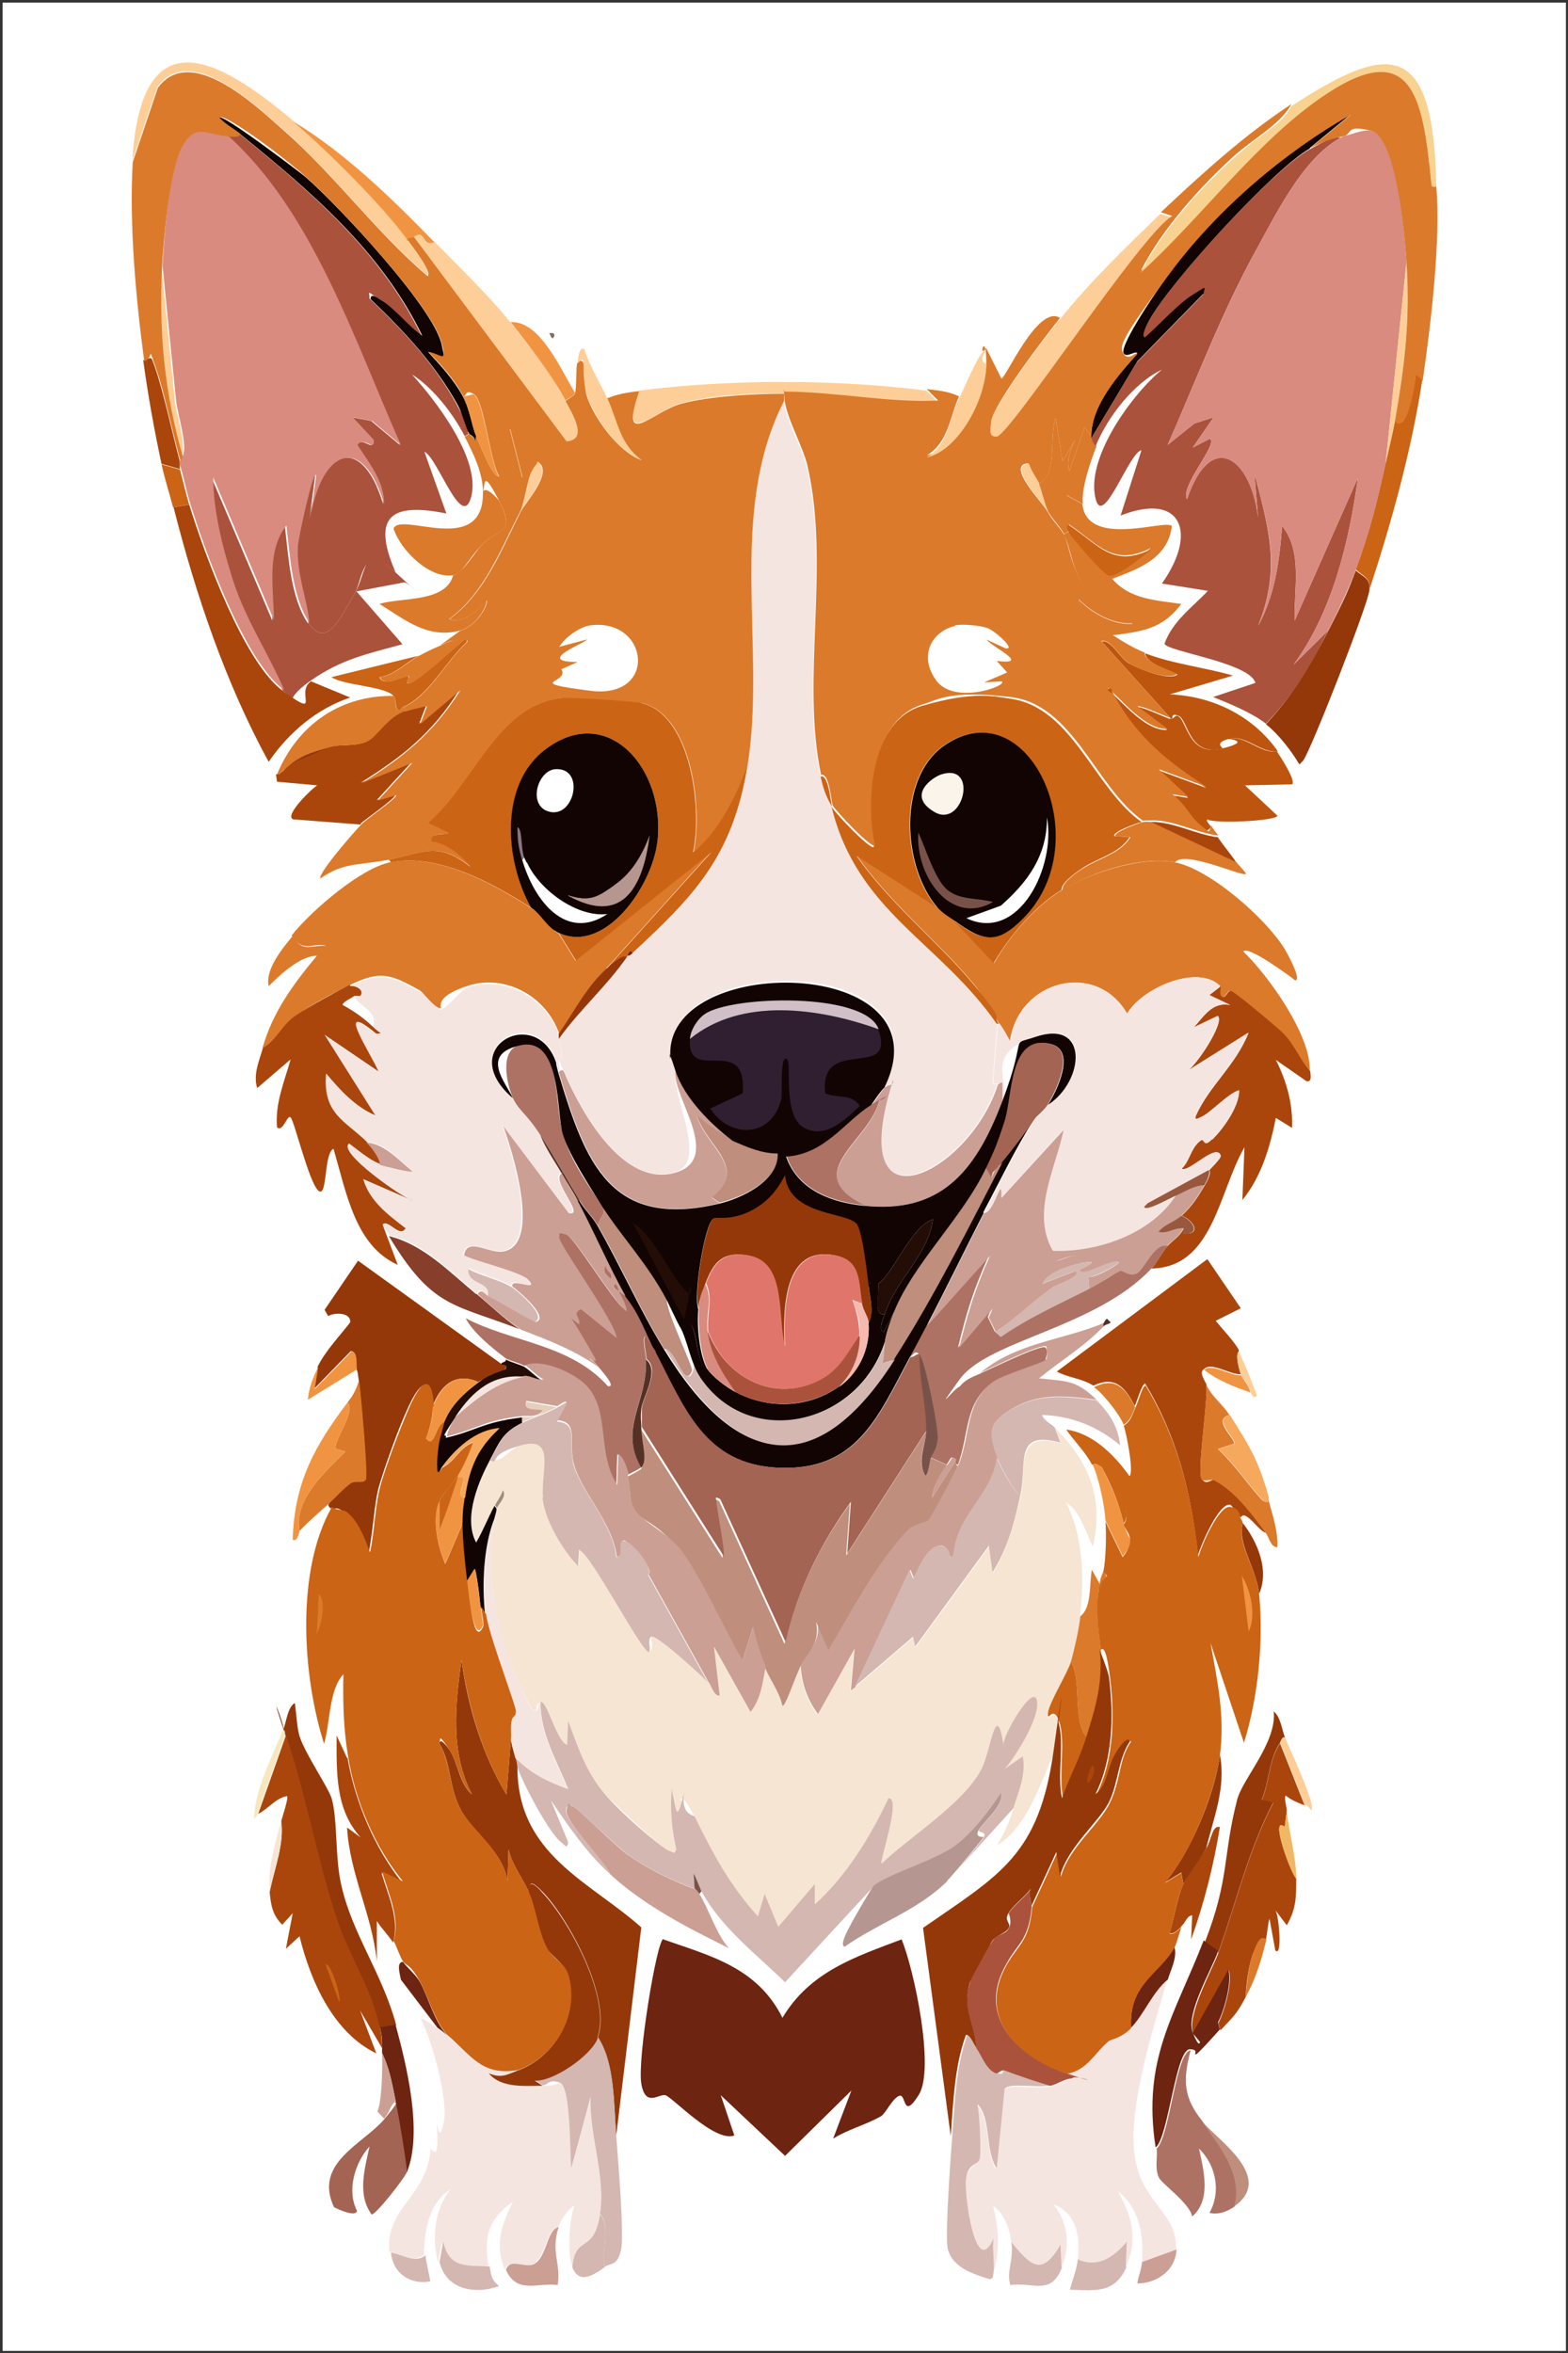 <?xml version="1.0" encoding="UTF-8"?>
<svg id="Layer_1" xmlns="http://www.w3.org/2000/svg" version="1.1" viewBox="0 0 300 450"><rect x="0" y="0" width="300" height="450" fill="#333333" stroke="none"/>
  <!-- Generator: Adobe Illustrator 29.0.1, SVG Export Plug-In . SVG Version: 2.1.0 Build 192)  -->
  <defs>
    <style>
      .st0 {
        fill: #faf4ea;
      }

      .st1 {
        fill: #e6cfbb;
      }

      .st2 {
        fill: #f5e5e0;
      }

      .st3 {
        fill: #873e2b;
      }

      .st4 {
        fill: #301e31;
      }

      .st5 {
        fill: #f6e5d3;
      }

      .st6 {
        fill: #240d06;
      }

      .st7 {
        fill: #e0766b;
      }

      .st8 {
        fill: #f6a85d;
      }

      .st9 {
        fill: #bf8e7d;
      }

      .st10 {
        fill: #d98b80;
      }

      .st11 {
        fill: #785249;
      }

      .st12 {
        fill: #553025;
      }

      .st13 {
        fill: #db7a2b;
      }

      .st14 {
        fill: #f0b864;
      }

      .st15 {
        fill: #94380a;
      }

      .st16 {
        fill: #b59690;
      }

      .st17 {
        fill: #fff;
      }

      .st18 {
        fill: #bd550e;
      }

      .st19 {
        fill: #d1bfc8;
      }

      .st20 {
        fill: #89757f;
      }

      .st21 {
        fill: #cb6415;
      }

      .st22 {
        fill: #98583d;
      }

      .st23 {
        fill: #110402;
      }

      .st24 {
        fill: #f19441;
      }

      .st25 {
        fill: #6d2410;
      }

      .st26 {
        fill: #f6e7be;
      }

      .st27 {
        fill: #f8d290;
      }

      .st28 {
        fill: #aa523c;
      }

      .st29 {
        fill: #a36453;
      }

      .st30 {
        fill: #9f8b7b;
      }

      .st31 {
        fill: #cb9f94;
      }

      .st32 {
        fill: #d4b7b1;
      }

      .st33 {
        fill: #aa460c;
      }

      .st34 {
        fill: #7f6b5f;
      }

      .st35 {
        fill: #ad7264;
      }

      .st36 {
        fill: #f4b9af;
      }

      .st37 {
        fill: #fece98;
      }
    </style>
  </defs>
  <rect class="st17" x=".5" y=".5" width="299.1" height="449.1"/>
  <g id="Generative_Object">
    <g>
      <path class="st5" d="M206.7,309.2c-.3,2.7-1.1,6.1-1.8,8.7s-4.4,9.3-4.4,9.9c-.1,1.8,1.2-1.3,2.2,1.7-.2,1.8-.6,3.6-.9,5.3-2.7,6.2-5.2,14.5-11,18.1,1.3-2.3,2.3-4.4,3.1-7,1-3.3,2.3-6.2,1.8-9.9l-3.5,2.4c1.2-1.3,6.3-12.3,6.2-13-.6-3.5-6.6,6.6-6.4,8.4-1.3-9.1-2.5,1.4-4.2,4.6-3.5,6.6-13.8,13-19.1,18.1-.6-.2,3.9-12.7,1.3-12.5-3.6,7.5-8,14.9-14.1,20.3v-3.9l-7,8.2-2.6-6.3-1.3,4.3c-5.4-6-8.5-11.8-12.1-19.1s-2.7-.3-2-4.6c-1.5,5.9-1.5,3.9-2.4-.7-.3,4,0,7.6.9,11.6-.5.9-.9.5-1.5.2-1.3-.5-11.7-10.2-13-11.8-3.2-4.2-4.4-8.7-6.2-13l-.2,4.6c-1.9-.6-3.7-8.6-5.1-8.2s0,1.8-1.5,1.4c-6.1-10.4-9.6-24.4-7.2-36.7,0-.7.3-1.3.4-1.9s2-2.2,1.1-3.4c-.4,1.1-1,1.9-1.5,2.9-1.3,2.2-2.2,4.8-3.5,7-2.5-4.9.3-11.1,2.6-15.7,2.1.8,4.1-2.4,5.9-2.9,6.9-1.8,3.6,5.4,4.2,10.1s3.9,10,6.8,13l.2-3.1c2.2.6,12.4,20.4,13.4,19.5s0-2.4.4-2.9,9.6,7.4,10.8,8.7,1,2.6,2.2,2.7l-1.1-9.4,7,12.5c2-2.5,2.2-5.6,2.9-8.7,1,2.4,2.7,4.6,3.3,7.2.5.2,2.9-6.4,3.3-7.2.2,3.5,1.3,6.5,3.3,9.2l7-12.5-.7,8,.9-.7,11.2-9.6.4,1.9,14.1-19.3.7,5.1c2.7-4.6,4.1-9.5,5.3-14.7s-1.4-12.6,7.7-10.1l-1.1-2.9c6.2,6.3,9.4,13,7.2,22.7-1.3-2.6-2.6-7.1-5.1-8.4,3.3,6.6,3.5,14.5,2.6,21.9h.1Z"/>
      <path class="st2" d="M106.9,197.7v1c.4,1.5,1.2,4.2-.4,4.3-3.9-11.3-19.6-2.9-8.3,6.8,1,2.5,3.9,5,5.3,7.2,1,2.6,2.6,4.9,4,7.2-2.9,1,4.6,8.4,1.1,7.7l-12.5-16.6c1.7,4.7,7.3,22.2.2,23.9-2.7.6-7.1-2.8-7.7.7.2.7,10.5,3,12.1,4.6,2.8,2.7-3.2-.4-2.9,1.4-1.8-1.1-6-2.2-8.1-3.4-.2,3.2,4.5,2.2,3.7,5.3-.7-.3-1.5-1.8-2.2-.5-5.2-4.3-10.1-9.5-16.7-11.1-.4-.7-1-1.2-1.3-1.9,1-1.2,3.2,2.7,4.4.7-3.1-2.4-7-5.1-8.1-9.4l9.4,4.1c-1.7-.4-14.5-9.3-12.1-10.9,1.9,1.3,3.8,3,5.9,3.9s6,1.6,6.2,1.2c-2.6-2.1-5.4-5.4-8.8-5.5-4.1-4-8.4-5.4-7.7-13,2.8,3.1,5.6,6.4,9.4,8l-9.7-15.4,10.3,7c-1.5-3.4-8.8-14.1-.4-7.2,1.4-.2-.5-1.3-.7-1.4,1.1-3-2.5-3.6-3.5-5.8,0-.1.8,0,1.1,0,1-1.3-.9-2.1-2-1.9,5.8-2.9,7.7-2.2,13.4,1s2.8,3.5,4,3.4,3.7-3.8,5.3-4.3c6.8-2.2,14.8,1.8,17.4,9.2v-.3h0Z"/>
      <path class="st25" d="M126.9,370.9c8.8,3.1,18,5.3,22.8,15,5.3-8.9,14.1-11.7,22.8-15,2.4,5.8,6.4,24.7,3.3,29.7s-2.4-.2-3.7.2-2.6,3.3-3.5,3.9c-3,1.7-6.3,2.5-9.2,4.3l3.5-9.2-12.7,12.5-12.3-11.6,2.6,7.7c-3.8,1.4-11.9-7.4-13.2-7.7s-3.8,2.4-4.6-2.2,2.9-27.1,4.2-27.7h0Z"/>
      <path class="st13" d="M179.4,173.6c.9,1,2,1.7,3.1,2.4l7.7,8.2c3-5.3,7.9-10.9,13-14s14.9-6.5,21.5-5.3,17.4,10.6,21.1,16.6c.3.5,3.4,6,2,6-.8-.7-9.3-6.9-9.9-5.5,4.7,4.5,13,16,12.7,22.9-1.9-2.2-3.1-5.2-5.1-7.2s-9.5-8-10.1-8.2-1,1.7-1.8,1,0-1.8-.2-1.9c-4.2-4.3-14.9.3-17.8,5.3-5.9-10.2-20.7-6.6-22.4,5.3-.6-1.1-1.2-2.3-2-3.4-1.6-2.3-3-5.3-4.8-7.5-6.8-8.2-16.1-15.5-22.4-24.6l15.4,9.9Z"/>
      <path class="st13" d="M116.2,185.2c-3.9,3.5-6.2,8.2-9.2,12.5-2.6-7.4-10.5-11.4-17.4-9.2s-4.9,4.3-5.3,4.3c-1.1.1-3.2-2.9-4-3.4-5.7-3.2-7.6-3.8-13.4-1s-8.3,4.5-10.3,5.8-3.8,4.8-6.4,6.3c2-7.1,6.1-12.5,10.5-17.8,4.4-5.3,1.9-1.3,1.5-1.9-2.6-.4-4.5,1.4-6.4-1.9,3.7-4.7,13.4-13,18.9-14,8.9-1.7,19.2,3.8,26.8,8.7s2.9,3.7,5.3,4.8l3.3,5.3,25.9-20.7-20,22.2h.2Z"/>
      <path class="st2" d="M225.1,430.2l-6.6,2.4c.4-4.9-.5-10.4-4.6-13.5,2.7,4.7,3.9,9.2,1.5,14.5l.2-4.8c-2.6,3-5.6,5-9.4,3.4.5-4.5-.2-8.9-4.6-10.6,2.8,3.7,3.2,7.8,1.5,12.1l-.2-4.3c-3.7,6.2-5.8,4-9.4-.5-.3-2.6-1.3-5.6-3.5-7,1.1,4.2,1.4,8.7,0,12.8.2-1.3-.3-4.9,0-6.5-3.4,8.1-5.6-8.5-5.3-11.1s2.6-3.6,2.6-3.9c.4-1.1,0-9-.4-10.6,2.7,2.6,1.5,8.9,3.7,12.3l1.5-15.2c.9-1.4,6,0,8.8-.7s2.8-1.4,4.2-1.4c.6-.9-.6-.8-1.1-1,4-.6,5.4-4.1,8.1-6.3s2.3-.5,4.2-2.4,4.1-6.8,7-9.2c-2.6,9.2-7.5,24.1-6.2,33.5s8.3,10.8,7.9,18.1h.1Z"/>
      <path class="st2" d="M83.6,387.8c.5.4,1.2,1,1.8,1.4,4.7,3.8,6.7,7.9,13.6,6.8-2.1.7-3.1,1.5-5.5.5,2.4,2.9,7,2.4,10.3,2.4s2.7-.7,3.3-.5c2.3.8,1.9,13.9,2.2,16.4l3.7-13.7c-.3,7.5,2.9,15.1,1.8,22.4-1.2,7.8-4.7,3.7-5.3,10.1-1-2.6-.6-9.2.4-11.8-1.2.6-2.6,2.8-3.1,4.1-2.4.4-2.3,6.2-5.1,7.2s-4.4-1.3-5.1,1c-2.1-4.9-.5-8.8,1.5-13-4.7,3.3-5.6,6.7-4.6,12.5-4-.4-7.8.7-9-4.8l-.7,3.9c-1.2-4.9-.7-10.1,2.4-14-4.1,2.5-5,7.8-5.1,12.5-1.9,1.7-4.6-.3-6.6-.5-.8-8.7,7.2-10.4,7.9-19.8,1.5,2.4.7-4,.9-4.6s1.2,0,1.3-.5c.9-4.3-2.2-15.6-4.4-19.8.7-.2,2.5,1.2,3.1,1.7h.3,0Z"/>
      <path class="st32" d="M193.9,345.8l-12.7,14c1.1-1.1,6.3-7.2,7-8.4s-1.2-.9-.9-1.4c.9-1.6,4.9-4.8,4.2-7-2.3,3.6-5.5,7.7-8.8,10.1-3.8,2.8-13.3,5.7-15.6,7.7l-16.9,18.3c-5.5-5.4-12.1-10.3-16-17.4s-1-2.3-1.5-3.4l.2,2.9c-4.2-1.5-8.7-3.7-12.5-6.3-2.3-1.6-10.3-9.5-11-9.6s-.9-.1-1.1.7c-.5,2.1,7.5,9.9,8.3,12.3-4.4-4-7.8-9-11.2-14l3.3,8c-.2,1.4-.6.6-1.1.2-2.3-1.4-7.6-11.5-8.6-14.5s-.3-1.4-.4-1.9c3.1,3.2,6.1,4.5,10.1,6-2.2-5.4-5.3-10.5-5.3-16.6,1.3-.4,3.1,7.6,5.1,8.2l.2-4.6c1.7,4.4,3,8.8,6.2,13s11.7,11.3,13,11.8,1,.7,1.5-.2c-.9-3.9-1.2-7.5-.9-11.6,1,4.7.9,6.6,2.4.7-.7,4.3,1.8,4.3,2,4.6,3.6,7.3,6.7,13.1,12.1,19.1l1.3-4.3,2.6,6.3,7-8.2v3.9c6-5.4,10.5-12.7,14.1-20.3,2.6-.1-1.9,12.4-1.3,12.5,5.3-5.1,15.7-11.5,19.1-18.1,1.7-3.2,2.8-13.7,4.2-4.6-.2-1.8,5.8-12,6.4-8.4s-4.9,11.7-6.2,13l3.5-2.4c.6,3.7-.8,6.6-1.8,9.9h0Z"/>
      <path class="st21" d="M143,146.6c-2.8,17.4-10.4,24.9-22,35.7-.3-1.1-.7.3-.9.5-.8.7-2.9,1.4-4,2.4l20-22.2-25.9,20.7-3.3-5.3c8.8,4.1,17.9-8.8,18.9-17.6,1.5-13.8-9.5-26.4-21.3-17.6-8.9,6.6-8,21.3-2.9,30.4-7.6-4.9-17.9-10.4-26.8-8.7l-.4-.5c6.4-1.2,9.2-3.7,15.6,1.4-1.7-2.1-5-4.7-7.5-4.8-.5-1.9,2.4-1.2,3.3-1.7l-4-1.9c8.6-7.4,13.2-22.3,25.3-23.9s14.2.6,15.8,1c9.3,2.4,11.5,20,9.7,28.5,5-4.4,7.8-10.1,10.3-16.4h0Z"/>
      <path class="st15" d="M97.7,331.8c0,1.4.5,3,.9,4.3s.3,1.4.4,1.9c0,16.7,13.8,21.8,23.7,30.6l-4.8,39.8c-.5-6.1-.3-13.8-3.5-18.8,2.6-7.6-5.6-22.6-10.5-27.7-1.1-1.1-3-3.2-2.6.2-1.2-2.8-3.3-5.3-4-8.4l-.2,6c-1.1-6-6.7-9.3-9-13.7s-1.7-8.6-4-12.5c0-1.5,1.7.9,1.8,1,1.8,2.6,1.9,6.5,4.4,8.7-4.2-8.1-3.2-17.1-2-25.8,1.2,9.1,4.1,18.4,8.6,25.8l.9-11.3h-.1Z"/>
      <path class="st15" d="M95.9,260.9s1.3-.2.9.7-4.2,1.9-5.3,2.7c-4.3-1.9-7.2.5-8.8,4.8-.2-5-1.7-5.7-4-1.2s-5.3,13.3-6.2,16.4-1.1,8.6-2,12.8c-1-2.7-2.2-5.9-4.4-7.7s-2-.3-2.9-1,.2-1-.4-1c1.4-1.3,2.7-2.7,4.2-3.9s2.6-.3,2.9-.7c.5-.8-1-16.9-1.3-19.1s-.2-1.1-.4-1.9.3-3.4-1.1-3.4l-7,7.2.7-4.3c1.5-3,4.2-5.8,6.2-8.4.2-2-3.2-1.9-4.2-1.2l-.7-1.2,6.4-9.4,27.5,19.8h0Z"/>
      <path class="st33" d="M237,258.5c-.7.5.2,3.8.4,4.3-1.9.2-5.6-2.4-7-1-1.1.6.1,2.2.4,2.9.4,2.8-1.8,16.7-.9,18.1s2,0,2.4.2c4.1,2.3,7,6.2,9.9,10.1-1.2,0-3.9-4.6-4.8-2.9-.6-.6-1.8-2.4-2-2.4-2.1-.6-5.6,7.6-6.2,9.6-1.3-12-4-22.7-10.1-32.8-.6,0-1.6,3.5-2,4.3-1.9-3.8-3.9-5.8-7.9-3.9-2.2-1.4-4.8-1.5-7-2.7l28.8-21.5,6.4,9.4-4.8,2.4c1.3,1.6,3.4,3.8,4.4,5.5v.4h0Z"/>
      <path class="st31" d="M211.1,253.2v.5c-3.5,3.7-8.4,6.7-12.3,9.9,5.2.6,7,.2,11,4.1-5.4-.7-10.5-1.4-15.6,1.4-5,2.8-5.2,4.4-3.3,9.6-.9,7.1-7.7,10.8-8.3,18.6-1.2,1.8-.7-1.5-2.4-1.7-2.5-.3-4.3,4.4-5.3,6.3l-.7-1.7-10.5,22.4-.9.7.7-8-7,12.5c-2-2.7-3.1-5.7-3.3-9.2,1.3-2.9,4.1-4.6,3.1-8.9l2.4,5.5c4.5-7.5,9.1-16.3,14.9-22.7s3.6-1.6,4.2-2.2,5.2-9.1,5.7-10.4c2.3-6.1,1.1-11.7,6.8-15.9s9.6-3.6,9.9-4.1,0-2.3,0-2.4c-.8-.7-11,4.3-12.7,5.1,7-5.9,16-6.3,23.7-9.6v.2h0Z"/>
      <path class="st33" d="M66.9,188.6c1-.2,3,.7,2,1.9-.3,0-1-.1-1.1,0-.4.3-2.4,1.2-2.2,1.7,1.9,1,4.2,2.6,5.7,4.1s2.1,1.3.7,1.4c-8.3-6.9-1,3.8.4,7.2l-10.3-7,9.7,15.4c-3.8-1.6-6.7-4.8-9.4-8-.7,7.7,3.6,9,7.7,13s2.7,3,2.6,4.3c-2.1-.8-4.1-2.6-5.9-3.9-2.4,1.6,10.4,10.5,12.1,10.9l-9.4-4.1c1.2,4.3,5,7,8.1,9.4-1.1,2-3.4-1.9-4.4-.7l2.9,7.7c-8.2-3.7-9.8-13.8-12.3-22.2-1.9.9-1.1,9.6-2.9,8s-4.6-13.4-5.3-14-1.4,2.9-2.6,1.9c-.4-4.6,1.4-8.7,2.6-13l-6.4,5.5c-.8-2.7.4-5.2,1.1-7.7,2.6-1.5,3.8-4.6,6.4-6.3s8.1-4.7,10.3-5.8v.3h0Z"/>
      <path class="st33" d="M233.5,188.6c.2.2-.3,1.5.2,1.9.8.7,1.1-1.1,1.8-1s9.4,7.4,10.1,8.2c2,2,3.2,5.1,5.1,7.2,0,.7.4,2-.7,1.9l-5.9-4.1c2,3.9,3.3,8.4,3.1,13l-3.1-1.9c-1.1,5.6-2.8,11.3-6.4,15.7l.4-10.1c-5,8.7-6,23-17.8,23.2,1.1-1.1,2-3.1,3.1-4.3,1-1.1,2.4-1.9,3.1-3.4.5,0,1,1,1.1,1,2.2-.6,0-2.9-1.5-3.4,2.1-2,2.9-3.3,4.4-5.8s.8-2.7.9-2.9,2-2,2.2-2.7c-.7-2.8-6.1,3.4-7.5,2.4,1.5-1.4,1.7-3.7,3.3-5.1s2.5-.4,2.6-.5c2-2,5.1-6.2,5.1-9.4-2.2.7-5.5,4.3-7.2,5.1s-1.2.8-1.1-.2c2.6-5.8,7.6-9.6,10.1-15.9l-12.3,7.7c1.9-.6,7.9-9.8,6.4-10.9l-4.6,2.2c2.1-2.3,3.6-5,7-4.3l-4-1.9,2.2-1.7h-.1Z"/>
      <path class="st35" d="M223.4,238.3c-1.1,1.3-2,3.2-3.1,4.3-10.7,11.4-31.3,13.7-36.7,21.2s-1,1.6,0,1.4c1-1.3,2.3-1.8,3.7-2.4s12-5.8,12.7-5.1,0,2.3,0,2.4c-.3.5-8.1,2.8-9.9,4.1-5.7,4.2-4.6,9.8-6.8,15.9-.7,0-.4-.9-.4-1-1.1-.9-1,0-1.8,1l-3.1-1.4c.3-1,1.2-2.7,1.3-3.6.2-2.1-2.5-15.4-3.5-16.2s-1.2.7-1.8.5c1-1.9,2.1-3.9,3.1-5.8l12.1-13.5c-2.9,6.4-4.3,10.9-5.9,17.6l6.4-7.5-.7,1.7,1.3,2.7,1.1,1c5.4-3.7,11.2-6.3,16.9-9.2s4.2-2.6,5.9-3.4,2.9.5,3.1.5c1.6-.6,3.5-6,5.9-5.3h.2Z"/>
      <path class="st35" d="M118.4,246.9c.3.2,1.1.7,1.3,1,2.8,3.5,3.8,6.8,5.7,10.6l-2-2.9c-.6.3.2,3.4.2,4.3.3,8.2-5.3,13.2-.9,20.7,0,.1-2.2,1.3-2.6,1.4-.4-1.5-.8-2.9-2-3.9l-.2,6c-4.1-6.3-1-14.8-6.4-19.5-2.5-2.2-8.1-4.7-11.2-3.4-.7-.5-2.9-1-3.5-1.4-2.4-1.8-6.4-5-7.7-7.7,8.7,4.6,20,4.9,27.2,13,1.9.3-1.7-3.5-2-3.9-.6-1-1.7-1.5-1.8-1.7-.2-.3,1.1,0,.7-.7-1.4-2.4-2.7-4.7-4.2-7l1.5,1.2c.3-1.2-1.5-2.2.4-2.9l6.8,5.5c-.3-3.2-11.3-18.2-11-19.3s.7-.7,1.3-.5c1.8.5,9.1,13,11.6,14.7,0-1.2-1-2.7-1.5-3.9l.3.3h0Z"/>
      <path class="st33" d="M249.7,345.3c-1.3-.5-2.6-1-3.7-1.9-.4.2.2,2.3.2,2.9l-.4,3.1c-2.9-2.4,1,8.5,2.2,9.9,0,3.6,0,5.7-1.8,8.9l-2.2-2.9c.7.9,1.4,9.2,0,7.7l-1.1-6c-.2,0-.5,3.3-.7,3.9-1-.8-2.5,2.7-2.6,3.1-.8,2.5-1.1,5.3-1.3,8-1.8,3.4-2.4,3.7-4.8,6.3l-.4-1.4c1.1-2,2.8-7.9,2-10.1l-6.8,12.1c-1.3-3.5,3.6-12.1,4.8-15.4,3.4-9.6,5.8-19.7,10.5-28.7l-2.2-.5c1.5-3.5,1.3-7.6,3.5-10.9l4.8,12.1v-.2Z"/>
      <path class="st32" d="M186.9,391.6c1.1,1.6,1.8,4,3.7,4.8s.9-.8,1.8-.5c2.9,1.1,5.7,2,8.6,2.9-2.8.6-7.9-.6-8.8.7l-1.5,15.2c-2.3-3.4-1-9.7-3.7-12.3.4,1.6.8,9.5.4,10.6s-2.3.7-2.6,3.9,1.9,19.2,5.3,11.1c-.3,1.6.2,5.2,0,6.5s0,1-.7,1.4c-2.8-.9-7.3-2.1-8.1-6-.5-2.6.6-17.7.9-21.5.5-6.5.7-13.3,2.9-19.3.7-.3,1.5,1.8,2,2.4h-.2,0Z"/>
      <path class="st32" d="M117.9,408.5c.3,4.1,1.6,19,.9,21.9s-1.9,2.4-3.1,3.1c-.7-2.8,1.2-8-.9-10.1,1.1-7.4-2.1-14.9-1.8-22.4l-3.7,13.7c-.3-2.5,0-15.6-2.2-16.4s-2.2.5-3.3.5l-1.5-1c3.5.3,10.9-4.9,12.1-8.2,3.3,5,3,12.7,3.5,18.8h0Z"/>
      <path class="st35" d="M227.8,392.1c-1.5,5.7-1.4,9,2.2,13.5,3.3,4.8,8,10.3,6.2,16.4-1.5,1-3.1,1.6-4.8,1.2,2.3-4.1,1.2-9.2-2-12.3.9,4.2,2.4,9.8-1.3,13-.5-2.6-5.9-6.3-6.4-7.5-.8-1.9-.2-3.7-.4-5.5,2.5-2.1,3.7-18.9,6.6-18.8h-.1Z"/>
      <path class="st15" d="M75.7,387.3l-3.1.5c-1.6-7.5-6-13.9-8.3-21-3.7-11.2-5.8-23.5-9.7-35s.2-1-.4-1c.6-1.5.8-4.3,2.2-5.1.3,1.8.4,4.7.9,6.3,1.1,3.5,5.6,9.9,6.2,12.1,1.1,4,.6,11.4,1.8,16.4,2,9.2,7.9,17,10.5,26.8h0Z"/>
      <path class="st31" d="M132.9,361.2c.3.1.7.7.9,1,1.7,2.6,3.3,7.9,5.7,10.4-7.5-3.7-16.2-8.1-22.8-14.2-.9-2.4-8.8-10.2-8.3-12.3s.2-.9,1.1-.7,8.6,8.1,11,9.6c3.8,2.6,8.3,4.8,12.5,6.3h0Z"/>
      <path class="st32" d="M209.7,267.7c2.4,2.4,4.2,4.9,4.6,8.7-4.4-3.7-9.4-5.6-14.9-5.8.2,1,1.7,1.7,2.4,2.4l1.1,2.9c-9.1-2.5-6.3,4-7.7,10.1-1.4-1-3.9-5.8-4.4-7.2-1.9-5.2-1.7-6.9,3.3-9.6,5.1-2.8,10.2-2.1,15.6-1.4h0Z"/>
      <path class="st29" d="M77.9,415.3c-.5,1.3-6.1,8.4-6.8,8.2-2.8-3.8-1.3-8.8-.4-13-2.8,3.1-4.4,8.4-2.4,12.3-.2,1.3-3.7-.3-4.4-.7-4-8.5,5.7-12.1,9.7-16.9s1.1-2.3,2.2-3.4c.9,4.5,1.6,9,2.2,13.5h0Z"/>
      <path class="st16" d="M181.2,359.8c-5.7,5.6-13.2,8-19.6,12.5-1.1-.3.9-3.7,1.1-4.1.4-.9,4.1-7.2,4.4-7.5,2.3-2.1,11.8-4.9,15.6-7.7,3.3-2.4,6.5-6.6,8.8-10.1.7,2.2-3.2,5.4-4.2,7s.9,1.4.9,1.4c-.8,1.2-6,7.4-7,8.4h0Z"/>
      <path class="st15" d="M245.8,332.3c-.5,0-.7.7-.9,1-2.2,3.3-2,7.3-3.5,10.9l2.2.5c-4.7,9-7.1,19.1-10.5,28.7l-2.6-1.9c4.8-12.3,3.4-16.5,6.2-27.3,1-4,7.6-10.9,7-16.9,1.4,1.2,1.5,3.4,2.2,5.1h0Z"/>
      <path class="st25" d="M233,373.3c-1.2,3.4-6.2,11.9-4.8,15.4s1.3,1.5,1.5,1.9c.2,0,3.1-3.6,3.3-3.9l.4,1.4c-.6.7-4.3,4.8-4.6,4.8-.5,0,.7-.9-1.1-1-2.8-.1-4.1,16.8-6.6,18.8-2.6-16.9,3.6-25.2,9.2-39.6l2.6,1.9v.3h.1Z"/>
      <path class="st33" d="M66.5,336.2c1.4,8.4,5.3,17.5,10.5,23.9l-4-1.9c1.2,4.2,3.5,8.8,2.2,13.3-.9-1.4-2.2-2.7-3.1-4.1v7.7c-.9-8.9-5.2-16.7-5.7-25.6l2.6,1.9c-4.9-5.4-4.6-12.5-4.6-19.5l2,4.3h0Z"/>
      <path class="st13" d="M220.3,157.2l16.3,7.7c.3.5,1.4,1.5,1.8,2.2-.4.8-11.6-4.6-13.6-2.2-6.6-1.2-15.7,1.8-21.5,5.3-.2-1.5,3.2-3.7,4.2-4.3,2.9-1.8,6.9-2.7,8.8-5.8l-2.9-.2c-.5-.7,4.7-2.6,5.3-2.7s1.2,0,1.8,0h-.2Z"/>
      <path class="st13" d="M235.2,270.6c-3.4.9,1.2,4.6.9,5.5l-3.1,1c3.1,2.9,5.5,6.5,8.3,9.6.2.3,1.6,1.2,1.3-.2.8,3.1,1.9,6,1.8,9.4-1.3,0-1.6-1.9-2.2-2.7-2.9-3.9-5.7-7.8-9.9-10.1-.4-.3-2,.4-2.4-.2-.9-1.4,1.2-15.3.9-18.1,1,2.3,3.1,3.7,4.4,5.8h0Z"/>
      <path class="st13" d="M63,287.5c-1.9,1.7-3.9,3.4-5.7,5.3-1.2-6,5.1-11.5,8.8-15.2l-1.8-.5c-.8-1.2,3.9-7.1,2.2-8.9,1.1-1.4,1.7-2.5,2.2-4.3.3,2.2,1.8,18.3,1.3,19.1s-2,.1-2.9.7c-1.5,1.1-2.8,2.6-4.2,3.9h.1Z"/>
      <path class="st13" d="M211.1,300.5c1.7,1.5-.8,3.3-.9,3.6-.5,3.3,0,8,.4,11.3.7,6.2-.9,11.1-2.6,16.9-2.9-3.1-.9-10.4-3.1-14.5.7-2.6,1.5-6,1.8-8.7,2.2-1.6,1.7-6.2,2.2-8.9l1.5,2.7c0-.8.5-1.9.7-2.4h0Z"/>
      <path class="st3" d="M91.1,247.4c2.8,2.3,5.3,4.8,8.3,6.8-12.7-4.9-16.7-4-25-17.8,6.6,1.6,11.5,6.8,16.7,11.1h0Z"/>
      <path class="st25" d="M75.7,387.3c2.1,7.7,5.2,20.4,2.2,28-.6-4.5-1.3-9-2.2-13.5s-1.3-6.4-2.6-9.2v-1c0-1.5,0-2.2-.4-3.9l3.1-.5h0Z"/>
      <path class="st17" d="M83.6,387.8c-.6-.5-2.4-1.8-3.1-1.7,2.2,4.2,5.3,15.5,4.4,19.8s-1.2,0-1.3.5.6,7-.9,4.6c.9-11-4.1-21.9-6.2-32.3l7,9.2h0Z"/>
      <path class="st24" d="M57.3,292.8s-.3,2.1-1.3,1.7c.3-11.2,4.4-18.2,10.5-26.3,1.7,1.8-3,7.7-2.2,8.9l1.8.5c-3.7,3.7-10,9.2-8.8,15.2h0Z"/>
      <path class="st33" d="M226,368.5c-.5.4-1.4,1.5-2.2,1.2.9-3.1,1.3-6.4,2.6-9.4s3.3-4.8,4.4-6.8,1.1-4.4,2.6-4.1c-1.2,7.4-3,14.5-5.5,21.5l.2-4.6c-1.1.1-1.2,1.4-2.2,2.2h0Z"/>
      <path class="st15" d="M230.8,353.5c-1.1,2-3.8,5.5-4.4,6.8l-.4-2.2-3.1,1.9c4.8-5.6,9.5-16.7,10.5-24.4,1.2,6.3-1.2,12-2.6,17.8h0Z"/>
      <path class="st8" d="M242.7,286.5c.3,1.5-1.1.5-1.3.2-2.8-3.1-5.3-6.8-8.3-9.6l3.1-1c.3-1-4.3-4.7-.9-5.5,3.8,6,5.5,8.7,7.5,15.9h-.1Z"/>
      <path class="st32" d="M215.5,433.6c-2.3,5.2-6.2,4.4-10.8,4.3.5-2,1.3-3.7,1.5-5.8,3.8,1.7,6.9-.4,9.4-3.4l-.2,4.8h.1Z"/>
      <path class="st31" d="M106.9,425.9c-1.6,4.7.5,7.1-.2,11.1-3.9-.5-7.8,1.8-9.9-2.9.7-2.3,3.4-.4,5.1-1,2.8-1,2.6-6.9,5.1-7.2h0Z"/>
      <path class="st32" d="M203.2,433.6c-2.1,5.5-5.4,2.8-9.9,3.4-.8-2.8.7-4.5.2-8.2,3.7,4.5,5.8,6.7,9.4.5l.2,4.3h.1Z"/>
      <path class="st32" d="M93.7,433.6c.3,1.7.4,2.5,1.8,3.6-4.3,1.6-10.1.9-11.4-4.6l.7-3.9c1.2,5.5,5,4.4,9,4.8h0Z"/>
      <path class="st24" d="M210.6,280.2c2,3.9,3.3,6.8,4.4,11.1s2.7,2.7-.2,6.3l-3.3-6.8c-.2-3.2-1.3-8.3-2.6-11.1.6.6,1.5.3,1.8.5h0Z"/>
      <path class="st32" d="M115.7,433.6c-2.3,1.6-4.9,3.3-6.2,0,.6-6.4,4.1-2.4,5.3-10.1,2.1,2.1.2,7.3.9,10.1Z"/>
      <path class="st25" d="M223.4,378.6c-2.9,2.4-4.5,6.6-7,9.2-.5-8.5,5.5-10.4,8.3-15.4.6,2-.8,4.5-1.3,6.3h0Z"/>
      <path class="st17" d="M73.5,405.1c-4,4.8-13.7,8.3-9.7,16.9-3.3-2.1-2.4-6.3-.9-9.4,1.5-3.1,8.3-7.1,9.2-8.9l1.3,1.4h0Z"/>
      <path class="st6" d="M100.3,261.4c1,.6,2.3,2,3.5,2.7-1.2.2-2.2-.6-3.5-.7-5.8-.5-9.8,2.6-13.2,7.7s-1.5,2.6-1.8,3.9c-.5.1-.7.7-1.3.5,0-.3.8-3.2.9-3.4,1.3-3.3,3.9-5.7,6.6-7.7s5.1-2.2,5.3-2.7c.4-.9-.9-.7-.9-.7,0-.7.9-.3.9-1,.6.4,2.8,1,3.5,1.4h0Z"/>
      <path class="st13" d="M60.8,182.8c-3.1-.2-7.1,3.5-9.4,5.8-.7-3.3,2.8-7.4,4.6-9.6,1.8,3.4,3.8,1.6,6.4,1.9.4.7-1.3,1.6-1.5,1.9h-.1Z"/>
      <path class="st33" d="M233,160.1c1.1,1.7,2.4,3.1,3.5,4.8l-16.3-7.7c4.2-.1,8.6,2.4,12.7,2.9h.1Z"/>
      <path class="st9" d="M236.1,422c1.8-6.1-2.9-11.6-6.2-16.4,2.8,3.5,14.2,10.8,6.2,16.4Z"/>
      <path class="st13" d="M217.2,269.1c-.7,1.5-.7,2.3-2.2,3.4-.7-1.9-4.1-6.2-5.7-7.2,4-2,6,0,7.9,3.9h0Z"/>
      <path class="st32" d="M81.4,431.2c0,1,1,4.9.9,5.1-3.5.7-7.1-1.3-7.5-5.5,1.9.2,4.7,2.2,6.6.5h0Z"/>
      <path class="st31" d="M225.1,430.2c-.2,4.2-4,6.5-7.5,6.5.2-1.5.8-2.6.9-4.1l6.6-2.4Z"/>
      <path class="st25" d="M77.1,375.2c.6.9,2.2,2.2,3.1,3.6,1.8,3.1,2.7,7.5,5.3,10.4-.6-.5-1.2-1-1.8-1.4l-7-9.2c-.2-1.1-.9-3.4.4-3.4Z"/>
      <path class="st24" d="M68.3,261.9l-9.4,5.8c.2-2.3,1-4.3,2-6.3l-.7,4.3,7-7.2c1.4,0,.9,2.7,1.1,3.4h0Z"/>
      <path class="st15" d="M240.9,304.8c-.5-4.8-4.3-9.8-3.1-13.5,2.8,3.6,5.1,9,3.1,13.5Z"/>
      <path class="st31" d="M75.7,401.8c-1.1,1-1.1,2-2.2,3.4l-1.3-1.4c.9-1.8,1-8.8.9-11.1,1.4,2.7,2,6.2,2.6,9.2h0Z"/>
      <path class="st14" d="M248,359.3c-1.2-1.4-5.1-12.2-2.2-9.9l.4-3.1c.4,4.2,1.8,8.7,1.8,13Z"/>
      <path class="st24" d="M237.4,262.9c.4.9,1.7,2.2,1.8,3.4-3.1-1.1-6.1-2.2-8.8-4.3,1.4-1.4,5.1,1.2,7,1h0Z"/>
      <path class="st37" d="M249.7,345.3l-4.8-12.1c.2-.3.3-1,.9-1,.8,1.9,6.1,13.1,5.1,14-.4-.4-.6-.8-1.1-1h0Z"/>
      <path class="st13" d="M242.3,370.9c-1,4.1-2,7.4-4,11.1.3-2.6.5-5.5,1.3-8s1.6-4,2.6-3.1h0Z"/>
      <path class="st37" d="M239.2,266.2c0-1.2-1.4-2.4-1.8-3.4s-1.1-3.8-.4-4.3c1.4,2.7,2.4,5.6,3.5,8.4-.8.9-1.2-.7-1.3-.7Z"/>
      <path class="st11" d="M134.2,361.7l-.4.5c-.2-.3-.6-.9-.9-1l-.2-2.9c.6,1.1,1,2.3,1.5,3.4h0Z"/>
      <path class="st12" d="M211.1,253.7v-.5s.3-.8.7-1l.7.7c0,.2-1,.4-1.3.7h0Z"/>
      <path class="st2" d="M157,148.5c.5,2.3,1,3.8,2.2,5.8,4.9,20.1,20.8,25.8,31.6,41.5l-.9,11.3c.1.4.8.2.9.2-5.4,17-29.7,29.3-20-1,.1,1.3-1.3,1.2-1.5,1.4,12.6-25.6-42.9-26-40.9-5.5,0,.1.7,1.7.9,2.2-1.3,4.5,6.6,17.8-.2,19.8-9.7,2.8-17.4-10.8-20.9-18.6s-.5-1.5-1.3-.7c-.2-.8-.3-1.6-.4-1.9,1.7-.2.8-2.8.4-4.3,4-5.6,9.3-10.2,13.2-15.9,0,0,.3,0,.9-.5,11.6-10.8,19.1-18.3,22-35.7,3.7-22.8-4-48.4,7-69.9.3,3.5,3.5,9,4.4,12.8,4.4,19.2-1.3,40.8,2.6,59.1h0Z"/>
      <path class="st21" d="M218.5,157.2c-.5,0-5.8,1.9-5.3,2.7l2.9.2c-1.9,3.1-5.9,3.9-8.8,5.8-.9.6-4.3,2.8-4.2,4.3-5.1,3.1-9.9,8.7-13,14l-7.7-8.2c5.6,4,8.1,4.9,13.4-.5,14.4-14.7.8-44.3-15.4-32.8-8.8,6.3-7.8,23.2-1.1,30.9l-15.4-9.9c6.3,9.1,15.6,16.4,22.4,24.6s3.2,5.2,4.8,7.5h-.4c-10.9-15.7-26.7-21.4-31.6-41.5.7,1.2,7.3,8.2,8.1,7.7-1.9-9-.6-24.1,9.2-27s14-1.8,16.7-1.4c12.1,1.5,16.2,17.2,25.3,23.6h.1Z"/>
      <path class="st9" d="M177.2,273.5c0,2.7-1.9,5.8-.2,8.7.6.1.9-2.8,1.1-3.4l3.1,1.4c-1.1,1.4-2.8,4.3-2.9,6.3l4.6-7.2s-.2,1,.4,1c-.5,1.3-5,9.7-5.7,10.4s-2.7.5-4.2,2.2c-5.8,6.3-10.4,15.2-14.9,22.7l-2.4-5.5c1,4.3-1.8,6-3.1,8.9s-2.8,7.5-3.3,7.2c-.6-2.7-2.3-4.8-3.3-7.2s-1.8-5.1-2.4-7.7l-2,6.5c-3.7-6.1-7.7-15.8-11.9-21.2s-7.9-6.1-8.8-7.7-.6-4.2-1.3-6.5c.4-.1,2.5-1.3,2.6-1.4,1.3-1.6,0-4.8,0-7.7l15.6,24.6c.4-.2-1.3-9.1-1.3-10.1s-.6-1.4.7-.7l12.5,27.3c2.3-9.8,6.9-19.1,12.5-26.8l-.7,9.9,15.2-23.6v-.4h0Z"/>
      <path class="st31" d="M120.1,282.1c.7,2.3,0,4.2,1.3,6.5s6.6,4.8,8.8,7.7c4.1,5.4,8.2,15.1,11.9,21.2l2-6.5c.6,2.7,1.4,5.3,2.4,7.7-.6,3.1-.9,6.2-2.9,8.7l-7-12.5,1.1,9.4c-1.2,0-1.5-1.9-2.2-2.7l-11.4-20.5c1.2-1.3-4.2-6.5-4.6-6.5-1.5,0,.2,3.2-1.5,3.1-.7-6.5-7.1-12.7-8.3-18.1-.9-3.9,1.1-7.7-3.1-8l1.8-3.4c-.2-.5-1.5.6-1.8.7l-5.9-1c-.5,1.9,2.4,1.2,3.3,1.7-1.2,1.6-3,1.1-4,1.2-7.4.8-8.7,2.5-14.5,3.9.2-1.2,1.1-2.9,1.8-3.9,4-3.5,8-6.7,13.2-7.7,1.3.1,2.3.9,3.5.7-1.2-.6-2.5-2-3.5-2.7,3.1-1.3,8.7,1.2,11.2,3.4,5.3,4.7,2.3,13.2,6.4,19.5l.2-6c1.2,1,1.5,2.4,2,3.9l-.2.2h0Z"/>
      <path class="st32" d="M195.2,286c-1.1,5.3-2.5,10.2-5.3,14.7l-.7-5.1-14.1,19.3-.4-1.9-11.2,9.6,10.5-22.4.7,1.7c.9-1.8,2.8-6.6,5.3-6.3s1.2,3.5,2.4,1.7c.6-7.7,7.4-11.4,8.3-18.6.5,1.5,3,6.2,4.4,7.2h.1Z"/>
      <path class="st32" d="M109.6,279.7c1.3,5.3,7.7,11.6,8.3,18.1,1.7,0,0-3.1,1.5-3.1s5.8,5.2,4.6,6.5l11.4,20.5c-1.2-1.3-10-9.3-10.8-8.7s0,2.4-.4,2.9c-1,.9-11.2-18.9-13.4-19.5l-.2,3.1c-2.9-3-6.3-8.6-6.8-13l5.7-6.8h.1Z"/>
      <path class="st2" d="M103.4,325.6c0,6.2,3,11.3,5.3,16.6-4-1.5-7-2.9-10.1-6-.3-1.4-.8-2.9-.9-4.3-.3-4.5.7-3,.9-4.6s-5.3-14.6-5.7-18.6c-.7-5.7-.3-13,1.8-18.3-2.4,12.3,1.2,26.3,7.2,36.7,1.6.4.7-1.2,1.5-1.4h0Z"/>
      <path class="st23" d="M99.9,271.1v1c-3.8,1.9-4.3,3.6-6.2,7.2s-5.2,10.8-2.6,15.7c1.3-2.2,2.3-4.8,3.5-7l.4.5c0,.7-.3,1.3-.4,1.9-2.1,5.3-2.4,12.6-1.8,18.3l-.9-1.4c0-1.1-.8-7.3-1.1-7.2l-1.5,2.4c-.4-3.2-.9-7.9-.9-11.1s.2-3,.4-4.8c.8-5.8,2.5-9.5,6.6-13.3-4.5.3-8.4,3.8-11,7.5,0,0-.4,1.3-.9.7-.2-2.1,0-4,.4-6,.6.2.8-.4,1.3-.5,5.8-1.3,7.1-3,14.5-3.9h.2Z"/>
      <path class="st32" d="M109.6,279.7l-5.7,6.8c-.6-4.7,2.7-12-4.2-10.1s-3.9,3.7-5.9,2.9c1.9-3.7,2.4-5.3,6.2-7.2,2-1,4-1.5,6.6-2.9s1.6-1.2,1.8-.7l-1.8,3.4c4.2.3,2.1,4,3.1,8v-.2h0Z"/>
      <path class="st21" d="M208,332.3c-1.2,3.9-3.3,7.6-4.6,11.6-.9-4,.5-10.8-.7-14.5s-2.3.2-2.2-1.7,3.8-7.8,4.4-9.9c2.2,4,.2,11.4,3.1,14.5Z"/>
      <path class="st30" d="M95.1,288.4l-.4-.5c.5-1,1.2-1.8,1.5-2.9.9,1.2-1,2.8-1.1,3.4Z"/>
      <path class="st15" d="M114.4,389.7c-1.1,3.3-8.6,8.5-12.1,8.2l1.5,1c-3.4,0-7.9.5-10.3-2.4,2.4,1,3.4.3,5.5-.5,6.8-2.4,11.9-10.3,9.7-18.1-.7-2.7-3.5-3.8-4.4-5.8-1.4-3-1.8-6.8-3.1-9.9-.4-3.4,1.6-1.4,2.6-.2,5,5.2,13.2,20.1,10.5,27.7h.1Z"/>
      <path class="st24" d="M88.9,286.5c-.3,1.8-.4,2.9-.4,4.8l-3.3,7.7c-1.6-3.7-2.6-8.8-1.1-12.1v5.5c1.1-2.6,2.4-6.5,3.5-9.9,2.8-.6-1,3.8,1.3,3.9h0Z"/>
      <path class="st24" d="M91.6,264.3c-2.7,2-5.3,4.4-6.6,7.7-1.9.6-1.8,5.4-3.5,3.1.7-1.9,1.4-3.9,1.3-6,1.6-4.3,4.5-6.7,8.8-4.8h0Z"/>
      <path class="st8" d="M88.9,286.5c-2.3,0,1.5-4.5-1.3-3.9v-.5c1-1.8,2.1-4.3,2.9-6.3-2.6.9-3.4,3.6-5.9,4.8,2.6-3.7,6.5-7.2,11-7.5-4.1,3.8-5.8,7.5-6.6,13.3h0Z"/>
      <path class="st24" d="M92,307.2c0,1.3.4,2.4.4,3.6-1.8,4.4-3-7.6-3.1-8.4l1.5-2.4c.3,0,1,6.1,1.1,7.2h0Z"/>
      <path class="st21" d="M87.6,282.1v.5c-1.1,3.4-2.4,7.3-3.5,9.9v-5.5c.6-1.3,2.9-3.7,3.5-4.8h0Z"/>
      <g>
        <path class="st21" d="M82.8,269.1c0,2.1-.6,4.1-1.3,6,1.7,2.2,1.7-2.6,3.5-3.1,0,.2-.8,3.1-.9,3.4-.3,2-.6,3.9-.4,6,.5.5.8-.7.9-.7,2.5-1.2,3.3-3.9,5.9-4.8-.7,2-1.8,4.5-2.9,6.3s-2.9,3.5-3.5,4.8c-1.5,3.2-.5,8.4,1.1,12.1l3.3-7.7c0,3.2.5,7.9.9,11.1s1.3,12.9,3.1,8.4c0-1.3-.4-2.4-.4-3.6l.9,1.4c.5,4,5.8,17.6,5.7,18.6,0,1.6-1.2,0-.9,4.6l-.9,11.3c-4.5-7.4-7.3-16.7-8.6-25.8-1.2,8.7-2.2,17.8,2,25.8-2.4-2.2-2.6-6.1-4.4-8.7s-1.7-2.4-1.8-1c2.2,3.9,1.8,8.4,4,12.5s7.9,7.7,9,13.7l.2-6c.7,3.1,2.8,5.6,4,8.4s1.7,6.9,3.1,9.9,3.6,3.1,4.4,5.8c2.2,7.8-2.9,15.7-9.7,18.1-7,1.2-9-2.9-13.6-6.8-2.5-2.9-3.5-7.2-5.3-10.4s-2.5-2.7-3.1-3.6-1.3-3.1-1.8-3.9c1.3-4.5-1-9-2.2-13.3l4,1.9c-5.3-6.4-9.2-15.5-10.5-23.9-.9-5.3-1-10.4-.9-15.7-2.8,3-2.5,9.2-3.7,13.3-4.2-13.2-5.4-33.2,1.5-45.3.8.7,2.1.4,2.9,1,2.2,1.8,3.4,5,4.4,7.7.9-4.2.9-8.7,2-12.8s4.8-13.7,6.2-16.4c2.2-4.5,3.8-3.8,4,1.2l-.2.2h0Z"/>
        <path class="st13" d="M61,304.8c1.5,1.7.5,5.9-.4,7.7l.4-7.7Z"/>
      </g>
      <path class="st28" d="M197.4,364.6c-.6,6.5-2.6,6.9-4.8,10.9-6.3,10.8,3.2,18.2,11.4,21s1.7,0,1.1,1c-1.4,0-2.9,1.2-4.2,1.4-2.9-.9-5.7-1.8-8.6-2.9-.8-.3-1.3.7-1.8.5-1.9-.8-2.6-3.3-3.7-4.8-.3-4.8-2.8-6.9-1.3-12.3s3.7-6.9,4.4-8.2,2.4-1.1,3.1-2.4,0-2.8,0-2.9c1-1.6,3.1-3,4.2-4.6-.5,1,.2,3.2.2,3.4h0Z"/>
      <g>
        <path class="st21" d="M237.4,290.3s.4.9.4,1c-1.3,3.7,2.6,8.7,3.1,13.5.9,9-.2,19.9-2.9,28.5l-6.4-19.1c1.3,7.2,2.8,14,1.8,21.5-1.1,7.6-5.7,18.8-10.5,24.4l3.1-1.9.4,2.2c-1.4,3-1.7,6.3-2.6,9.4.8.3,1.7-.8,2.2-1.2-.3,1-.9,3.1-1.3,3.9-2.9,5.1-8.8,7-8.3,15.4-1.9,1.9-4,2.2-4.2,2.4-2.7,2.2-4.2,5.7-8.1,6.3-8.2-2.7-17.7-10.1-11.4-21,2.3-3.9,4.2-4.4,4.8-10.9l4.8-10.4.7,4.6c1.5-5.6,7.3-9.8,9.4-14.2s1.6-8.2,4-11.6c-.5-1-3,2.7-3.1,2.9-1.2,2.2-1.3,5.6-3.5,7.2,3.3-6.6,3.5-14.8,2.6-22.2s-1.7-5.3-1.8-5.5c-.4-3.3-1-8.1-.4-11.3s2.6-2.1.9-3.6c.5-2.4.6-7.2.4-9.6l3.3,6.8c2.9-3.6.6-4.7.2-6.3,2.1-2.3-2.6-10.1-4.4-11.1s-1.2.2-1.8-.5c-.9-1.9-3.6-4.7-4.8-6.5,5,.7,9.1,4.7,12.1,8.9.9-.7-.6-8.3-1.1-9.6,1.5-1.1,1.5-1.9,2.2-3.4s1.4-4.4,2-4.3c6.1,10.1,8.8,20.8,10.1,32.8.5-2.1,4-10.2,6.2-9.6s1.4,1.8,2,2.4v-.3h0Z"/>
        <path class="st24" d="M237.6,301.4c1.7,2.6,2.8,7.7,1.3,10.6l-1.3-10.6Z"/>
        <path class="st21" d="M215,291.3c-1.1-4.3-2.3-7.2-4.4-11.1,1.8,1,6.5,8.8,4.4,11.1Z"/>
      </g>
      <path class="st35" d="M115.3,230.5c.8,1.8-.6,2.2-.9,3.9-.9-1.6-2.5-3.1-3.5-4.8-2.5-4.3-4.8-8.3-7.5-12.5s-4.2-4.7-5.3-7.2-2.7-9.2,1.5-10.1c7.9-1.7,6.4,11.5,8.1,17.1s5.1,10.1,7.5,13.7h.1Z"/>
      <path class="st32" d="M97.7,246c1.1.7,7.2,5.8,4.6,6.8s-7.2-4-9-4.8c.8-3.1-3.9-2.1-3.7-5.3,2.1,1.2,6.4,2.2,8.1,3.4h0Z"/>
      <path class="st15" d="M120.1,182.8c-3.9,5.7-9.2,10.3-13.2,15.9v-1c3-4.3,5.3-9,9.2-12.5s3.2-1.7,4-2.4Z"/>
      <path class="st31" d="M72.7,222.8c0-1.3-1.8-3.6-2.6-4.3,3.4.2,6.2,3.4,8.8,5.5-.2.4-5.5-1-6.2-1.2Z"/>
      <path class="st17" d="M71.3,196.3c-1.5-1.5-3.8-3.1-5.7-4.1-.2-.4,1.8-1.4,2.2-1.7,1,2.2,4.6,2.8,3.5,5.8Z"/>
      <path class="st12" d="M110.9,229.6h-.4c-.9-1.8-2.1-3.5-3.1-5.3s-3-4.6-4-7.2c2.7,4.2,5,8.3,7.5,12.5Z"/>
      <path class="st2" d="M233.5,188.6l-2.2,1.7,4,1.9c-3.4-.6-4.9,2.1-7,4.3l4.6-2.2c1.6,1-4.5,10.2-6.4,10.9l12.3-7.7c-2.5,6.3-7.5,10.1-10.1,15.9-.1,1,.6.4,1.1.2,1.8-.7,5-4.4,7.2-5.1,0,3.2-3.1,7.4-5.1,9.4s-1.2-.8-2.6.5-1.8,3.7-3.3,5.1c1.4.9,6.8-5.2,7.5-2.4-.2.7-2.1,2.5-2.2,2.7l-11.6,6.3-.7.7c.3,1,5.4-1.8,6.2-2.2-4.8,7.6-15.3,11-23.7,10.6-4.4-7.3.4-15.5,2-23.2l-11.9,13c.1-5-1.2,2.7-3.3,2.9,3.1-6,6.1-12.1,9.7-17.8.6-.8,1.8-1.6,2.6-2.9,7-4.5,7.8-16.5-2.4-13s-4.8,8.2-6.4,12.5v-3.6c-.2-.6-.7.5-.9.2s-.8.2-.9-.2l.9-11.3h.4c.7,1,1.4,2.2,2,3.4,1.7-11.9,16.5-15.6,22.4-5.3,2.9-5,13.6-9.6,17.8-5.3h0Z"/>
      <path class="st25" d="M121,182.3c-.6.6-.8.4-.9.5,0-.2.6-1.6.9-.5Z"/>
      <g>
        <path class="st15" d="M197.4,364.6c0-.2-.7-2.4-.2-3.4-1.1,1.6-3.2,3-4.2,4.6s.5,1.9,0,2.9-2.5,1.5-3.1,2.4-4.2,7.4-4.4,8.2c-1.4,5.4,1,7.5,1.3,12.3-.5-.7-1.3-2.7-2-2.4-2.2,6-2.4,12.8-2.9,19.3l-5.3-39.8c14.7-10.2,22.2-13.8,25-34s.7-3.5.9-5.3c1.2,3.6-.3,10.5.7,14.5,1.3-3.9,3.4-7.6,4.6-11.6,1.8-5.7,3.3-10.6,2.6-16.9,0,.3,1.6,4,1.8,5.5.9,7.4.7,15.6-2.6,22.2,2.2-1.6,2.3-5,3.5-7.2s2.6-3.9,3.1-2.9c-2.3,3.4-2.2,7.9-4,11.6s-7.9,8.6-9.4,14.2l-.7-4.6-4.8,10.4h0Z"/>
        <path class="st33" d="M209.1,337.6c.6,1.2-.1,2.6-.9,3.4-.6-.2.3-3,.9-3.4Z"/>
      </g>
      <path class="st31" d="M230.4,226.7c-1.5,2.5-2.3,3.8-4.4,5.8s-3.3,1.7-4.4,3.1c1.9.3,2.7-.7,4.8-.7-.7,1.5-2.1,2.3-3.1,3.4-2.4-.7-4.4,4.7-5.9,5.3s-2.5-.7-3.1-.5c-1.7.8-3.9,2.4-5.9,3.4l-.2-2.4c.7.7,6-2.3,5.9-2.7-1.1-.9-7.7,3.4-7.5,1.4,2.4-1.1,3.6-1.9,0-1.2.6-2.9-4-.4-4.6-.5-.9-.2-.6-1.8-.7-1.9,8.4.4,18.9-3.1,23.7-10.6,1.6-.7,3.6-2.1,5.3-1.9h0Z"/>
      <path class="st22" d="M231.3,223.8c0,.2.4.7-.9,2.9-1.7-.1-3.7,1.2-5.3,1.9s-5.9,3.2-6.2,2.2l.7-.7,11.6-6.3h0Z"/>
      <path class="st22" d="M226.4,234.9c-2.2,0-2.9,1.1-4.8.7,1.1-1.4,3-1.8,4.4-3.1,1.5.5,3.7,2.8,1.5,3.4s-.6-1-1.1-1h0Z"/>
      <path class="st23" d="M188.2,232c-3.7,7.2-7.2,14.5-11,21.7s-2.1,3.9-3.1,5.8c-6.2,11.6-10.2,21.9-25.3,21.2-14.1-.7-17.8-11.2-23.5-22.2-1.9-3.8-2.9-7.1-5.7-10.6-3.3-5.9-6-12.3-9.2-18.3h.4c1,1.7,2.6,3.2,3.5,4.8,4.4,7.7,8.1,16.1,12.7,23.6,13.9,22.7,29,25.4,43.9,1.9,7.6-12,14.1-24.9,20.7-37.6,1.9-2.3,4.5-5.7,6.2-8.2-3.6,5.7-6.5,11.8-9.7,17.8h.1Z"/>
      <g>
        <path class="st31" d="M107.4,224.3c1,1.8,2.1,3.5,3.1,5.3,3.2,6,5.9,12.4,9.2,18.3-.2-.2-1.1-.7-1.3-1s0-1.2-.7-1.4c-.8.8.6,1.4.7,1.4.5,1.2,1.5,2.6,1.5,3.9-2.5-1.7-9.8-14.2-11.6-14.7s-1.1-.2-1.3.5c-.3,1.1,10.7,16.1,11,19.3l-6.8-5.5c-1.9.7,0,1.7-.4,2.9l-1.5-1.2c1.5,2.3,2.8,4.6,4.2,7s-.8.4-.7.7,1.1.6,1.8,1.7c-4.7-3.3-9.7-5.2-14.9-7.2-3-2-5.6-4.4-8.3-6.8.7-1.3,1.5.2,2.2.5,1.8.8,8.5,5,9,4.8,2.6-.9-3.5-6-4.6-6.8-.3-1.8,5.6,1.3,2.9-1.4-1.6-1.5-11.8-3.9-12.1-4.6.6-3.6,5,0,7.7-.7,7.1-1.6,1.5-19.2-.2-23.9l12.5,16.6c3.5.7-4-6.7-1.1-7.7h-.3,0Z"/>
        <path class="st35" d="M115.9,242.1c0,1,1.5,1.5.9,2.4-.6-.6-1.6-1.3-.9-2.4Z"/>
        <path class="st35" d="M118.4,246.9s-1.5-.6-.7-1.4c.7.3.6,1.4.7,1.4Z"/>
      </g>
      <g>
        <path class="st33" d="M72.7,387.8c.4,1.6.3,2.3.4,3.9l-4.2-7.2,3.1,8.2c-8.1-3.9-12.5-13.5-14.7-22.4l-2.6,2.4,1.3-6.8-2,2.2c-1.8-1.8-2.2-3.7-2.4-6.3,1-4.8,2.8-9.1,2.2-13.5.2-.8,1.5-4.6,1.1-4.8-2.2.4-3.5,2.4-5.5,3.4l5.3-15c3.9,11.4,6,23.8,9.7,35,2.4,7.1,6.7,13.5,8.3,21h0Z"/>
        <path class="st26" d="M54.6,331.8l-5.3,15s-.3.9-.7,1c.2-5.7,3.4-11.6,5.5-16.9.7,0,.3.7.4,1h0Z"/>
        <path class="st5" d="M51.6,361.7c-.4-4.9,1.1-9,2.2-13.5.6,4.4-1.2,8.8-2.2,13.5Z"/>
        <path class="st21" d="M62.3,375.7c.9-.5,3.1,6.2,2.6,7.2,0,0-2.6-7.2-2.6-7.2Z"/>
      </g>
      <path class="st29" d="M125.4,258.5c5.7,11,9.5,21.5,23.5,22.2,15.1.7,19.1-9.6,25.3-21.2.6.2,1.3-.8,1.8-.5,0,5.2,1.3,9.4,1.3,14.5l-15.2,23.6.7-9.9c-5.6,7.7-10.3,17-12.5,26.8l-12.5-27.3c-1.3-.7-.7,0-.7.7,0,1,1.8,10,1.3,10.1l-15.6-24.6v-3.6c.2-2,3.6-7.4.9-9.4,0-.9-.8-4-.2-4.3l2,2.9h-.1Z"/>
      <path class="st31" d="M201.4,239.2s-.2,1.8.7,1.9,5.2-2.5,4.6.5c-2,.4-6.4,1.8-7.2,3.9l6.2-2.4c1.8.8-3.7,2.7-4,2.9-3.8,2.6-7.3,6.2-11.2,8.7l-1.3-2.7.7-1.7-6.4,7.5c1.7-6.7,3-11.2,5.9-17.6l-12.1,13.5c3.8-7.2,7.3-14.5,11-21.7,2.1-.2,3.4-7.9,3.3-2.9l11.9-13c-1.6,7.6-6.3,15.9-2,23.2h0Z"/>
      <path class="st32" d="M208.4,246.5c-5.7,2.9-11.6,5.5-16.9,9.2l-1.1-1c3.9-2.5,7.4-6.1,11.2-8.7.3-.2,5.8-2.1,4-2.9l-6.2,2.4c.8-2.1,5.2-3.5,7.2-3.9,3.6-.7,2.4.2,0,1.2-.2,1.9,6.3-2.4,7.5-1.4.1.3-5.3,3.3-5.9,2.7l.2,2.4Z"/>
      <path class="st11" d="M178.1,278.8c-.2.6-.5,3.5-1.1,3.4-1.6-2.9.2-5.9.2-8.7,0-5.1-1.3-9.2-1.3-14.5,1,.8,3.7,14.1,3.5,16.2s-1,2.7-1.3,3.6h0Z"/>
      <path class="st31" d="M182.9,279.3l-4.6,7.2c.1-1.9,1.7-4.9,2.9-6.3s.7-1.9,1.8-1h0Z"/>
      <path class="st12" d="M122.7,273c0,2.9,1.3,6.2,0,7.7-4.4-7.5,1.2-12.5.9-20.7,2.7,2.1-.7,7.4-.9,9.4s0,2.4,0,3.6Z"/>
      <path class="st25" d="M233,386.8c-.2.3-3.1,3.9-3.3,3.9-.3-.5-1.5-1.8-1.5-1.9l6.8-12.1c.8,2.3-.9,8.2-2,10.1Z"/>
      <g>
        <path class="st34" d="M105.2,63.7h.4s.9,0,.2,1c-.4,0-.6-.9-.7-1h0Z"/>
        <path class="st28" d="M257.2,26c-7.3,3.4-12.6,14-16.7,21.5-6.7,12.1-11.5,24.9-17.1,37.6l5.1-4.1,3.7-1.2-4,5.8,3.3-1.7c1.6,1.1-5.8,9.1-4.4,11.6,4.5-13.3,12.1-8.3,13.6,3.4l-.7-8.4c2.8,10.8,5.1,18.3.7,29.2,3.2-5.7,4.1-12.5,4.6-19.1,4,4.9,2.2,12.2,2.4,18.1l12.1-27.3c-1.7,12.5-5,25.8-12.3,35.7l6.6-6.5c-3.3,6.7-6.8,12.5-11.9,17.8-2.5-2-7.1-3.9-10.1-5.1l8.1-2.7c-1.1-3.9-17-6-17.4-7.5,1.6-4.4,5.4-7,8.3-10.1l-8.8-1.4c6.9-9.7,3.8-17.6-7.9-13l4-12.5c-2.4.4-7.4,15.2-8.8,9.2-1.9-7.9,7.2-20.1,12.7-24.6-5.3,2.5-10.4,9-12.7,14.7-.4,0-.8-1.2-.9-1.4l8.8-14.7,12.7-13c.2-1.1-1.8,0-2,.2-3,1.8-6.5,5.8-9.2,8.2-1,0,.6-2.9.7-3.1,3.8-7.3,23.9-29.2,30.8-33s4-1.8,6.6-2.4v-.2h0Z"/>
        <path class="st28" d="M89.8,82.9l-.9.5c-2.2-4.3-6.1-9.3-10.1-11.8,4.4,4.8,13.1,16,11.4,23.2s-6.5-7.4-9-8.4l4.2,11.8c-10-2-14.6,0-9.7,11.3-6.5-6-6.2,1.2-7.9,4.1-2.6,4.4-5.3,10.7-8.8,5.5-.5-5.1-2.5-9.3-2.2-14.7s2.9-14.7,3.5-13.5l-1.1,8.4c1.8-12.8,9.8-17.1,14.1-2.9,0-4.5-2.8-7.9-5.1-11.3,1.2-1.8,3.4,1.6,3.1-1l-4-4.3,3.7.7,5.5,4.6c-9-20.3-16.8-44.4-33-59.1.6,0,2,.3,2.2-.5,13.3,10.8,26.9,22.2,34.9,38.6-2.7-1.7-5.2-5.1-7.9-6.8s-2-1.7-2-.2c6.3,6,12.4,12.4,16.7,20.3s1.5,4.3,2.2,5.5c0,0,.2,0,.2,0Z"/>
        <path class="st28" d="M59,119.1c3.5,5.2,6.2-1.1,8.8-5.5s1.4-10.1,7.9-4.1,2,1.4,1.5,1.9l-9,1.7,8.8,10.1c-6.8,1.9-11.6,2.8-17.6,7s-1.6,4.6-5.3,1.9c-3.3-7.6-7.6-13.8-10.1-21.9-1.8-5.8-3.6-12.6-3.5-18.8l11.6,27.3c0-5.9-1.5-13.2,2.4-18.1.7,5.9,1.1,13.7,4.4,18.6h0Z"/>
        <path class="st18" d="M223.8,137.4c.7.3,1-.7,1.5-.5,1.8.7,2,7.8,8.3,6.3s1.2-1.9,1.3-1.9c3.2-.9,6.2,2.9,9.4,2.4.4.6,3.8,5.7,2.9,6.3l-9,.2,6.2,5.8c-.1,1-12.1,1.6-13.4.7-.3.4.4.9.7,1.4-.7,1.2-1.2.6-2,0-2-1.6-3.3-4.5-5.5-6l3.1.5-5.7-5.3,9.2,3.4c-7.4-4.7-13.7-9.7-18-18.1,2.8,2.7,6.8,7.2,10.5,7l-5.7-4.3c.1-.5,5.6,2,6.2,2.2h0Z"/>
        <path class="st33" d="M36.2,96.5c2.9,9.4,10.5,30.3,18,35.7s2.2.2,5.3-1.9l7.5,3.1c-6.3,2.1-11.7,6.6-15.6,12.3-8.2-15-13.9-31.8-18.2-48.7l3.1-.5h0Z"/>
        <path class="st33" d="M69.1,157.7l-13-1c-1.9-.7,3.9-6.2,4.6-6.5l-7.7-.7-.2-1.4c1.1,0,1.7-1.2,2.6-1.9l7.9-3.4c1.6-.5,4.7,0,6.8-1s3.8-4.5,7.2-5.8,4-1.1,4.2-1l-1.3,3.4,7.7-6.5c-5.3,8.5-11.1,12.9-18.9,17.8l9.7-3.9-6.6,7.2,3.5-1c.2.6-6,4.9-6.6,5.5v.2h.1Z"/>
        <path class="st13" d="M207.1,96.5c1,8.4,16.1,2.7,17.1,4.1-.7,6.3-6.7,8.3-11.4,10.1,3.4,4,8.6,4.1,13.2,4.8-3.6,4.9-7.8,5.3-13.2,6-2.4-1.6-5.9-3.1-6.4-6.8,2.5,2.6,6.7,4.9,10.3,4.6-2.9-2.6-6.7-4-9.2-7.2s-2.7-7.8-4-9.9l.9-.5c.3.5,7.2,8,7.7,8.2,1.4.4,6.8-3.9,8.1-5.1-7.3,3.7-10-.7-15.8-4.6-.4-1.9-.6-3.6-.4-5.5l3.1,1.7h0Z"/>
        <path class="st13" d="M101.7,90.2c-.8,1.6-1.3,5.8-2.2,7.7-3.9,7.5-6.8,15.5-13.6,20.5,2.6,1,5.6-1.7,7.2-3.6-.2,2.3-2.9,5.3-5.1,5.8-6.2,1.6-10.4-2-15.4-5.1,4.1-1.3,12.7-.2,14.1-5.5,1.8-.3,4.1-4.3,5.5-5.8,3.1-3.3,6.6-2,3.3-8.4s-2.6-3.1-3.1-1.7c0-3.7-1.9-7.5-3.5-10.6l.9-.5c0,.2,1,.5,1.1,1.4l.2-1c.6,1.4,3.2,8.1,4.4,7.7,3-.9,1.1-6.8,2-9.2l2.4,9.4,1.8-1.2h0Z"/>
        <path class="st15" d="M262,112.9c-.2,2.5-11.2,30.7-12.7,32.6l-.7.7c-1.5-2.6-4.1-5.9-6.4-7.7,5-5.3,8.5-11.2,11.9-17.8s3.8-7.7,5.3-11.6c1.5,1.4,2.8,1.3,2.6,3.9h0Z"/>
        <path class="st18" d="M219,124.9c5.4,2.1,11.4,2.7,16.9,4.3l-12.1,3.6c7.9.3,15.8,3.9,20.7,10.9-3.3.4-6.2-3.3-9.4-2.4s-.7,1.8-1.3,1.9c-6.4,1.5-6.5-5.6-8.3-6.3s-.8.8-1.5.5l-13.2-14.7c1.7-.5,3.4,3.1,5.1,4.1s7.7,3.5,9.4,2.2c-1.5-.9-6.1-2-6.2-4.1h0Z"/>
        <path class="st37" d="M202.7,61.2c5.9-7.4,12.6-13.8,19.3-20.3l2.2.7c-5.9,3.2-31.1,42-33.6,42.2s-1.2-1.3-1.1-2.7c.3-3.4,10.6-16.7,13.2-20h0Z"/>
        <path class="st37" d="M83.2,46.3c4.5,4.6,10.5,10.4,14.5,15.4s8.3,10.6,10.5,15,4.5,7.4.2,7.7l-29.2-39.1c2.2-1.7,1.3,2.1,4,1Z"/>
        <path class="st37" d="M56,23.1c6.3,5.3,17,16,22,22.7.4.6,4.8,6.2,3.7,6.8-9.9-8.4-17.9-19.5-27.7-28-5.6-4.9-17.7-16.4-23.9-8l-4.8,14.2c1.7-27.7,16.2-20,30.8-7.7h0Z"/>
        <path class="st37" d="M177.2,74.7l2.2,2.2c-9.2.5-19.7-1.8-29.4-1.7s-14.5.6-19.6,1.9-12,9.1-8.1-2.4c17.2-2.2,37.7-2.2,54.9,0Z"/>
        <path class="st13" d="M86.7,110c-4.3.8-10-4.6-11.4-8.9,1.2-3.4,17.3,5.6,17.1-7,.5-1.4,3,1.5,3.1,1.7,3.3,6.5-.2,5.1-3.3,8.4s-3.7,5.5-5.5,5.8Z"/>
        <path class="st13" d="M75.3,133.1c.7.8,0,2.2,1.1,2.9.3-.4.6-.7,1.1-1v1c-3.5,1.2-5.2,4.8-7.2,5.8s-5.2.5-6.8,1c-3.3,1-4.9,1.2-7.9,3.4s-1.5,1.9-2.6,1.9c4.1-9.9,12.6-15.2,22.4-15h0Z"/>
        <path class="st21" d="M272.1,72.8c-2.1,13.6-5.9,27.2-10.1,40,.2-2.5-1.1-2.4-2.6-3.9,2.6-7,4.1-13,5.7-20.3.6-2.7,1.3-5.5,1.8-8.2,2.2,2.9,3.8-6.9,4-8.9l1.3,1.2h0Z"/>
        <path class="st13" d="M208.9,83.4v.5c0,.3.5,1.4.9,1.4-1.1,2.8-3,8.2-2.6,11.1l-3.1-1.7c-.2,2,0,3.7.4,5.5s-.8,0,0,1.4l-.9.5c-.9-1.5-2.2-2.8-3.1-4.3-.7-1.3-1.2-4.2-1.8-5.3,3.8-1.6,1.9-9.1,3.3-12.5l1.3,8.2,2.4-4.1c-.8,1.8-1.8,4-1.1,6l2.9-8.4,1.3,1.7h.1Z"/>
        <path class="st21" d="M77.5,135c-.5.2-.8.6-1.1,1-1-.7-.4-2.1-1.1-2.9-1.7-1.9-9.6-2-11.9-3.6l16.7-4.1c-2.3,1.2-4.6,3.7-7.5,4.1.8,2.1,4.9-.4,5.5-.2.4.3-.7,1.2,0,1.4,1,.3,8.1-6.2,9.4-7.2s1.8-2.1,1.8-.7c-3.9,3.5-7.1,10-11.9,12.3h0Z"/>
        <path class="st24" d="M83.2,46.3c-2.6,1.1-1.7-2.6-4-1s-.9,0-1.3.5c-4.9-6.7-15.7-17.4-22-22.7,10.1,6.1,18.8,14.6,27.2,23.2h.1Z"/>
        <path class="st33" d="M34.4,88.3v1.4l-3.5-1c-1.4-6.5-2.6-13.2-3.5-19.8,1.9-.7,1.5-.6,2.2,1.2,1.6,4.5,3.4,12.9,4.8,18.1h0Z"/>
        <path class="st24" d="M110,75.2c-.2.5-1.3,1-1.8,1.4-2.2-4.3-7.4-11.1-10.5-15,5.6-.3,9.5,8.9,12.3,13.5h0Z"/>
        <path class="st13" d="M87.6,123.5c-1.3,1-8.4,7.6-9.4,7.2s.4-1.1,0-1.4c-.6-.2-4.7,2.3-5.5.2,2.9-.4,5.2-2.9,7.5-4.1s2.6-1.3,4-1.9,3.3-1.9,3.5,0h0Z"/>
        <path class="st21" d="M34.4,89.7c.6,2.2,1.1,4.5,1.8,6.8l-3.1.5c-.7-2.7-1.6-5.5-2.2-8.2l3.5,1h0Z"/>
        <path class="st10" d="M269.1,50.1l-4,38.6c-1.6,7.2-3.1,13.3-5.7,20.3-1.5,3.9-3.4,7.9-5.3,11.6l-6.6,6.5c7.3-9.9,10.6-23.2,12.3-35.7l-12.1,27.3c-.2-5.9,1.6-13.2-2.4-18.1-.5,6.5-1.4,13.4-4.6,19.1,4.5-10.9,2.1-18.4-.7-29.2l.7,8.4c-1.5-11.6-9.1-16.7-13.6-3.4-1.4-2.4,6-10.5,4.4-11.6l-3.3,1.7,4-5.8-3.7,1.2-5.1,4.1c5.6-12.7,10.5-25.6,17.1-37.6,4.1-7.5,9.4-18.1,16.7-21.5,1.5-.3,3.6-1.3,5.1-1,5,1.1,6.5,20.4,6.8,25.1h0Z"/>
        <path class="st23" d="M250.6,28.4c-6.8,3.8-26.9,25.7-30.8,33-.1.2-1.7,3.1-.7,3.1,2.7-2.4,6.3-6.4,9.2-8.2s2.1-1.4,2-.2l-12.7,13-8.8,14.7v-.5c0-5.8,5.3-11.8,8.8-15.7-.2-.7-2,.9-2.6,0-1-1.5,7.4-13.6,8.8-15.4,9.2-12.4,22-23.2,34.7-30.4l-7.9,6.5h0Z"/>
        <path class="st37" d="M266.9,80.5c-.5,2.7-1.2,5.5-1.8,8.2l4-38.6c.7,11.3-.3,19.4-2.2,30.4Z"/>
        <g>
          <path class="st13" d="M274.8,35.7c.9,10.2-1.1,26.8-2.6,37.1l-1.3-1.2c-.1,2-1.8,11.8-4,8.9,1.9-11,2.9-19.1,2.2-30.4-.3-4.6-1.9-23.9-6.8-25.1s-3.6.6-5.1,1c-2.6.6-4,1-6.6,2.4l7.9-6.5c-12.7,7.2-25.5,18-34.7,30.4-9.2,12.4-9.8,13.9-8.8,15.4s2.5-.7,2.6,0c-3.5,3.9-8.8,9.8-8.8,15.7l-1.3-1.7-2.9,8.4c-.7-2,.3-4.2,1.1-6l-2.4,4.1-1.3-8.2c-1.4,3.4.5,11-3.3,12.5-.6-1.3-1.5-2.5-2-3.9-4.4.3,2.9,7.7,3.7,9.2s2.2,2.9,3.1,4.3,1.4,6.6,4,9.9,6.3,4.6,9.2,7.2c-3.6.3-7.8-2-10.3-4.6.5,3.6,3.9,5.2,6.4,6.8s4.2,2.6,6.2,3.4c0,2.1,4.7,3.2,6.2,4.1-1.7,1.3-7.6-1-9.4-2.2s-3.3-4.6-5.1-4.1l13.2,14.7c-.6-.2-6-2.6-6.2-2.2l5.7,4.3c-3.7.2-7.7-4.3-10.5-7s.2-1.6-.9-.7c.1.4.9.7.9.7,4.3,8.4,10.7,13.4,18,18.1l-9.2-3.4,5.7,5.3-3.1-.5c2.2,1.5,3.5,4.4,5.5,6s1.3,1.2,2,0c.3.7.9,1.3,1.3,1.9-4.2-.5-8.5-3-12.7-2.9s-1.2,0-1.8,0c-9.1-6.5-13.2-22.2-25.3-23.6s-14.1.7-16.7,1.4c-9.8,2.9-11.1,18-9.2,27-.8.5-7.4-6.5-8.1-7.7-.3-1.1-.7-6.3-2.2-5.8-3.9-18.3,1.8-39.9-2.6-59.1-.9-3.8-4.1-9.3-4.4-12.8s0-1,0-1.4c9.7,0,20.3,2.2,29.4,1.7l-2.2-2.2c2.2.3,4.1.4,6.2,1.4-1.8,3.9-2,8.8-6.2,11.3,6.2-1.4,11.4-11.4,11.4-17.8s-1.7-.5,0-2.7l2.9,5.8c.8,0,7-14.3,11.2-11.6-2.6,3.3-12.9,16.6-13.2,20-.1,1.4-.5,2.8,1.1,2.7,2.5-.2,27.8-39,33.6-42.2l-2.2-.7c8-7.5,16-14.8,25-20.7-2.2,4-7.6,6.8-11.2,10.1-6.4,5.9-13.4,13.6-17.6,21.7,11.7-10.6,22.5-25.6,35.6-34.2,16.8-11.1,18.4,2,20,17.6,0,.4.9.2.9.2v.4h0Z"/>
          <g>
            <path class="st21" d="M159.2,154.3c-1.2-2-1.7-3.5-2.2-5.8,1.5-.5,1.9,4.7,2.2,5.8Z"/>
            <g>
              <path class="st27" d="M274.8,35.7s-.8.2-.9-.2c-1.6-15.6-3.1-28.7-20-17.6-13.1,8.6-23.9,23.6-35.6,34.2,4.1-8.1,11.1-15.8,17.6-21.7s9-6.1,11.2-10.1c18.9-12.4,27.2-12.6,27.7,15.4Z"/>
              <path class="st37" d="M188.7,67c-1.7,2.2,0,2.5,0,2.7,0,6.5-5.2,16.4-11.4,17.8,4.2-2.5,4.3-7.4,6.2-11.3s4.2-9.8,5.3-9.2h-.1Z"/>
              <path class="st17" d="M182.7,119.6c1.3-.3,4.8,0,6.2.5s5.6,4.2,3.5,3.9l-3.7-1.7c1.5,1.7,8.6,4.9,2,4.1l2,2.2-4.4,1.9,3.3-.2c1.6.7-9,4.7-12.5-.2s-.6-9.5,3.7-10.4h-.1Z"/>
              <path class="st37" d="M198.8,92.6c.5,1.1,1.1,4,1.8,5.3-.8-1.4-8.1-8.9-3.7-9.2.4,1.4,1.4,2.6,2,3.9,0,0-.1,0-.1,0Z"/>
              <path class="st18" d="M212.8,132.6s-.7-.3-.9-.7c1-.9.8.7.9.7Z"/>
            </g>
          </g>
        </g>
        <path class="st10" d="M43.7,26c16.2,14.7,24,38.8,33,59.1l-5.5-4.6-3.7-.7,4,4.3c.3,2.5-1.9-.8-3.1,1,2.2,3.4,5.1,6.9,5.1,11.3-4.3-14.2-12.3-9.9-14.1,2.9l1.1-8.4c-.6-1.2-3.5,12.5-3.5,13.5-.3,5.4,1.7,9.7,2.2,14.7-3.3-4.9-3.7-12.7-4.4-18.6-3.9,4.9-2.4,12.2-2.4,18.1l-11.6-27.3c0,6.2,1.7,13,3.5,18.8,2.5,8.2,6.8,14.3,10.1,21.9-7.5-5.4-15.1-26.3-18-35.7-.7-2.2-1.1-4.5-1.8-6.8s0-1.1,0-1.4.3-.6.4-1c.9-2-1-7.8-1.3-10.4l-2.6-25.8c.3-5.8,1.2-18.7,4-23.4s4.5-2,8.8-1.7c0,0-.2.2-.2.2Z"/>
        <path class="st23" d="M88.5,75.7c1.5,2.8,1.7,5.6,2.6,7.7l-.2,1c0-.9-1-1.3-1.1-1.4-.7-1.2-1.4-4.1-2.2-5.5-4.3-7.8-10.4-14.3-16.7-20.3,0-1.4,1.6,0,2,.2,2.7,1.6,5.2,5,7.9,6.8-8-16.4-21.6-27.8-34.9-38.6-1.3-1.1-2.8-1.8-4-3.1.3-1.1,15.4,10.4,16.5,11.3,5.8,5,24.5,24.8,26.1,32.1s-.4,1.8-2.6,1.4c2.4,2.6,4.9,5.3,6.6,8.4Z"/>
        <path class="st37" d="M34.9,87.3c-3.5-12.2-4.5-23.5-4-36.2l2.6,25.8c.3,2.5,2.2,8.4,1.3,10.4h.1Z"/>
        <path class="st24" d="M95.5,91.1c-1.2.4-3.8-6.3-4.4-7.7-.9-2.1-1.1-4.9-2.6-7.7.7.3,1.9-.5,2.2-.2,1.9,1.3,3.1,13.2,4.8,15.7h0Z"/>
        <g>
          <path class="st13" d="M77.9,45.8c.4-.4,1.2-.4,1.3-.5l29.2,39.1c4.3-.3,1-5.4-.2-7.7.5-.4,1.6-1,1.8-1.4.3-.9.2-4.5.4-5.8,2.1-2.3,1.2,4.1,1.8,6,1.4,4.6,6.3,11,10.5,12.5-4.3-3.1-4.6-7.6-6.6-11.8,1.9-.8,4.1-1.2,6.2-1.4-3.9,11.5,2.5,3.9,8.1,2.4s14.3-1.9,19.6-1.9v1.4c-11,21.6-3.3,47.2-7,69.9-2.5,6.3-5.3,12-10.3,16.4,1.8-8.5-.4-26.1-9.7-28.5-1.6-.4-14.1-1.2-15.8-1-12,1.5-16.6,16.5-25.3,23.9l4,1.9c-.8.5-3.8-.3-3.3,1.7,2.5,0,5.8,2.7,7.5,4.8-6.4-5.1-9.2-2.6-15.6-1.4s-8.7.5-13.2,3.6c-.5-1,6.8-9.3,7.9-10.4s6.8-5,6.6-5.5l-3.5,1,6.6-7.2-9.7,3.9c7.8-4.9,13.6-9.4,18.9-17.8l-7.7,6.5,1.3-3.4c-.2-.1-3.7.8-4.2,1v-1c4.8-2.3,7.9-8.8,11.9-12.3,0-1.3-1.5.5-1.8.7-.2-1.9-2.1-.6-3.5,0l4-2.9c2.1-.5,4.9-3.5,5.1-5.8-1.7,1.9-4.7,4.6-7.2,3.6,6.8-5,9.8-13,13.6-20.5,1-1.9,6.4-7.6,3.3-9.6,0,.8-.9,1.4-1.1,1.9l-1.8,1.2-2.4-9.4c-.9,2.3,1.1,8.3-2,9.2-1.8-2.5-2.9-14.3-4.8-15.7s-1.5.6-2.2.2c-1.7-3.2-4.2-5.9-6.6-8.4,2.2.3,3.5,2.3,2.6-1.4-1.6-7.2-20.3-27-26.1-32.1s-16.2-12.5-16.5-11.3c1.1,1.3,2.7,2.1,4,3.1-.2.8-1.6.5-2.2.5-4.2-.3-6.3-2.6-8.8,1.7s-3.7,17.6-4,23.4c-.6,12.7.5,24,4,36.2-.2.3-.4.6-.4,1-1.5-5.2-3.2-13.6-4.8-18.1s-.3-1.9-2.2-1.2c-1.6-11.9-2.9-26.2-2.2-38.1l4.8-14.2c6.2-8.4,18.4,3.1,23.9,8,9.8,8.5,17.8,19.6,27.7,28,1.1-.6-3.3-6.2-3.7-6.8l-.2-.2h0Z"/>
          <path class="st37" d="M116.2,76.2c2,4.2,2.3,8.7,6.6,11.8-4.3-1.5-9.1-8-10.5-12.5s.3-8.3-1.8-6c0-.5.3-3.5,1.3-2.7,1.1,3.3,2.9,6.3,4.4,9.4Z"/>
          <path class="st17" d="M112.9,119.6c11.3-1.5,13.1,14.2,0,12.5s-3.8-1.4-5.5-4.1l3.1-1.4c-8.5,0,1.9-3.8,1.8-4.3l-5.3,1.4c1.2-1.9,3.9-3.8,5.9-4.1Z"/>
          <path class="st37" d="M99.5,97.9c.9-1.9,1.4-6.1,2.2-7.7s1-1.2,1.1-1.9c3.1,2.1-2.3,7.8-3.3,9.6Z"/>
        </g>
        <path class="st15" d="M63.4,142.8l-7.9,3.4c3-2.2,4.6-2.4,7.9-3.4Z"/>
        <path class="st21" d="M204.5,101.8c-.8-1.4,0-1.4,0-1.4,5.8,3.9,8.5,8.3,15.8,4.6-1.3,1.2-6.7,5.5-8.1,5.1s-7.4-7.7-7.7-8.2h0Z"/>
      </g>
      <path class="st2" d="M100.3,263.3c-5.2,1-9.2,4.2-13.2,7.7,3.4-5.2,7.4-8.3,13.2-7.7Z"/>
      <path class="st31" d="M129.3,204.5c1.7,5.3,6.9,10.4,11,13.5-2.7-1.2-4.8-2.6-7-4.6,1.8,6,10,10,2.9,15.7l1.5,1c-20.8,5-25.6-7.7-30.8-25.1.9-.8,1,0,1.3.7,3.4,7.7,11.2,21.3,20.9,18.6s-1.1-15.3.2-19.8h0Z"/>
      <path class="st31" d="M190.9,207.4c.1.2.7-.8.9-.2v3.6c-5.1,13.7-12,21.2-26.4,19.8-12.7-6.1,1.2-12.3,2.9-20.3-.2.9-1.2.7-1.5,1,.8-.9,1.8-2.7,2.6-3.4s1.6-.1,1.5-1.4c-9.7,30.2,14.6,17.9,20,1h0Z"/>
      <path class="st1" d="M106.5,269.1c-2.6,1.4-4.6,1.9-6.6,2.9v-1c.9-.1,2.8.4,4-1.2-.8-.5-3.8.3-3.3-1.7l5.9,1h0Z"/>
      <path class="st15" d="M166.2,246c.2,2.2,1.1,5,0,7.2,0-1.3-1-2.4-1.3-3.9-.7-3.7,0-8.1-5.1-9.2-9.9-2-10,10.1-9.7,17.4-1.5-5.7.4-16.1-7-17.4-4.6-.8-6.5,1-8.1,5.3s-1.2,3.8-1.3,4.8c-1.1-2.8,1.3-16.4,2.9-17.4s5-.5,6.2-1c3.4-1.4,5.7-3.9,7.5-7.2.9,7.9,12.2,6.9,13.8,9.4s1.9,9.4,2.2,11.8v.2h0Z"/>
      <path class="st32" d="M130.2,253.7c1.4,2.8,2,7,4,9.9,9.5,13.8,30.2,8.8,35.2-7-.2,1-.1,2.9-.4,4.1l2.2-.7c-15,23.5-30,20.8-43.9-1.9,2.2-.3,3.9,8,5.3,4.1s-5.2-11.8-4.8-13.7c.9,1.7,1.7,3.6,2.6,5.3h-.2Z"/>
      <path class="st23" d="M168,245.5c.4,1.9-1.1,6.3,1.3,5.8-.2.5-1.4,3.2-.2,3.4l2-3.9c-.7,1.7-1.5,4-1.8,5.8-5,15.8-25.7,20.8-35.2,7-2-2.9-2.5-7.1-4-9.9,3.8-3.8,2.4,7.1,5.3,8.2.8,1.3,3.8,3.6,5.3,4.3,6.2,3.3,13.8,3.2,19.8-1,3.7-2.5,6-7.2,5.7-12.1,1.1-2.2.2-5,0-7.2,1-1.9,1.7-.4,1.8-.5h0Z"/>
      <path class="st9" d="M171.1,260l-2.2.7c.3-1.2.3-3.1.4-4.1.3-1.8,1.1-4.1,1.8-5.8,3.7-9.2,13.1-18.1,17.6-27.5l1.1,1.9c.3-1.5,1.2-2,2-2.9-6.6,12.7-13,25.6-20.7,37.6h0Z"/>
      <path class="st29" d="M200.5,211.2c-.8,1.3-2.1,2.1-2.6,2.9-1.7,2.5-4.3,5.9-6.2,8.2s-1.7,1.4-2,2.9l-1.1-1.9c1.3-2.8,2.6-6,3.5-8.9,1.6-5,.8-16.9,9-14.7,4.7,1.2,1,8.9-.7,11.6h.1Z"/>
      <path class="st9" d="M127.6,248.4c-.4,2,5.1,13.1,4.8,13.7-1.4,3.9-3.1-4.4-5.3-4.1-4.6-7.5-8.3-16-12.7-23.6.3-1.7,1.7-2.1.9-3.9,3.8,5.9,8.7,11.1,12.3,17.8h0Z"/>
      <path class="st35" d="M165.4,230.5c-5.9-.6-12.7-2.8-14.9-9.4,7.5-.5,11-6.6,16.3-9.9s1.3,0,1.5-1c-1.7,8-15.6,14.1-2.9,20.3h0Z"/>
      <path class="st9" d="M140.3,218c2.8,1.3,5.5,2.4,8.6,2.4.2,5.4-7,8.6-11.2,9.6l-1.5-1c7.1-5.7-1-9.7-2.9-15.7,2.3,2,4.3,3.4,7,4.6h0Z"/>
      <g>
        <path class="st23" d="M169.3,207.9c-.8.7-1.9,2.4-2.6,3.4-5.2,3.3-8.8,9.4-16.3,9.9,2.3,6.6,9,8.8,14.9,9.4,14.4,1.5,21.2-6.1,26.4-19.8s1.1-10.7,6.4-12.5c10.3-3.5,9.4,8.5,2.4,13,1.7-2.6,5.4-10.3.7-11.6-8.2-2.2-7.4,9.7-9,14.7s-2.2,6.1-3.5,8.9c-4.4,9.4-13.9,18.3-17.6,27.5l-2,3.9c-1.2-.2,0-2.8.2-3.4,2-6.4,8.3-11.3,9.2-18.1-4.1,1.2-7.9,10.9-10.5,12.3s-.7-1.4-1.8.5c-.3-2.5-1.1-10-2.2-11.8-1.6-2.5-13-1.5-13.8-9.4-1.8,3.4-4.1,5.8-7.5,7.2s-5.7.7-6.2,1c-1.6.9-3.9,14.5-2.9,17.4-.3,3.1.2,8.9,1.8,11.6-2.9-1.1-1.4-12-5.3-8.2-.9-1.7-1.7-3.6-2.6-5.3-3.6-6.8-8.5-11.9-12.3-17.8-2.3-3.7-6.2-9.6-7.5-13.7s-.2-18.8-8.1-17.1-2.8,7.1-1.5,10.1c-11.2-9.6,4.5-18,8.3-6.8,0,.4.2,1.1.4,1.9,5.2,17.4,10,30,30.8,25.1,4.2-1,11.4-4.3,11.2-9.6-3.1,0-5.8-1.2-8.6-2.4-4.1-3.1-9.3-8.2-11-13.5s-.9-2-.9-2.2c-2.1-20.5,53.5-20,40.9,5.5h.1Z"/>
        <path class="st4" d="M168,196.8c3.7,10.1-11.4,1-10.1,12.3,2.3,1,5.1,0,6.6,2.4-2.9,2.8-6.8,6.5-10.8,4.1s-2.2-12.2-3.1-13c-1.4-1.3-.9,6.7-1.1,7.5-1.8,7.7-10,7.6-13.6,1.9l6.2-2.9c.9-11.7-10.7-1.5-10.1-10.4,9.9-8.1,24.9-5.9,36-1.9h0Z"/>
        <path class="st19" d="M168,196.8c-11.2-4-26.1-6.2-36,1.9.1-1.7,1.5-3.9,2.9-4.8,5.2-3.5,30.6-4.2,33.2,2.9h0Z"/>
        <path class="st6" d="M169.3,251.3c-2.4.5-1-3.9-1.3-5.8,2.6-1.4,6.4-11.1,10.5-12.3-.9,6.8-7.2,11.7-9.2,18.1Z"/>
        <path class="st6" d="M121.2,233.9c4,2.7,6.7,9.2,9.4,12.3s1-1.3,1.3-.5-.8,6.4-1.1,6.5l-9.7-18.3h.1Z"/>
      </g>
      <path class="st10" d="M135.5,254.7c.4,4.1,3,8.4,5.3,11.6-1.4-.8-4.5-3-5.3-4.3-1.5-2.7-2-8.4-1.8-11.6s.9-3.8,1.3-4.8c1.4,3.2,0,5.4.4,9.2h.1Z"/>
      <g>
        <path class="st23" d="M182.5,176c-1.1-.7-2.2-1.4-3.1-2.4-6.7-7.7-7.7-24.6,1.1-30.9,16.2-11.5,29.8,18.1,15.4,32.8-5.3,5.4-7.8,4.5-13.4.5h0Z"/>
        <path class="st17" d="M200.3,156.3c1.8,9.3-5.3,24.1-15.4,19.3l6.6-2.4c5-4.4,8.9-9.5,8.8-16.9h0Z"/>
        <path class="st0" d="M180.1,148.1c7.2-2.3,4.2,10.4-1.3,7.2s-.3-6.7,1.3-7.2Z"/>
        <path class="st11" d="M175.7,159.2c1.4,3,3.2,9.2,5.7,11.1s5.8,1.4,8.6,2.2c-8.1,4.7-14.9-5-14.3-13.3Z"/>
      </g>
      <path class="st7" d="M164.9,249.3l-1.8-.7c.8,2.3,1.4,4.5,1.3,7-2.3,3.2-3.7,6.3-7.2,8.2-8.5,4.5-18.1.3-21.7-9.2-.3-3.7,1-6-.4-9.2,1.6-4.3,3.6-6.1,8.1-5.3,7.4,1.2,5.5,11.7,7,17.4-.3-7.3-.2-19.3,9.7-17.4,5.1,1,4.3,5.5,5.1,9.2h-.1Z"/>
      <path class="st36" d="M164.9,249.3c.3,1.4,1.2,2.6,1.3,3.9.3,4.9-2,9.5-5.7,12.1,2.4-2.5,3.9-5.9,4-9.6s-.6-4.7-1.3-7l1.8.7h-.1Z"/>
      <path class="st28" d="M164.5,255.6c0,3.7-1.5,7.2-4,9.6-6,4.1-13.6,4.3-19.8,1-2.3-3.2-4.9-7.4-5.3-11.6,3.7,9.5,13.3,13.7,21.7,9.2,3.5-1.9,5-5,7.2-8.2h.2Z"/>
      <g>
        <path class="st23" d="M106.9,178.4c-2.4-1.1-3.3-3.6-5.3-4.8-5.1-9.1-6.1-23.8,2.9-30.4,11.8-8.8,22.8,3.8,21.3,17.6-1,8.8-10.1,21.7-18.9,17.6h0Z"/>
        <path class="st17" d="M100.8,164.9c2.5,5.5,9.8,10.6,15.4,9.9-7.9,5.3-14-2.5-16.3-10.4l.4-.5c0,.3.3.6.4,1h0Z"/>
        <path class="st16" d="M108.7,171.2c4.1,1.3,5.6.3,8.8-1.9s5.3-5.5,6.8-9.6c-1.3,10.5-5.5,17.2-15.6,11.6h0Z"/>
        <g>
          <path class="st23" d="M117.5,169.3c-3.2,2.3-4.6,3.2-8.8,1.9-3.6-2-4.8-4.2-7.9-6.3,0-.3-.3-.6-.4-1-.7-1.9-.3-5.5-1.3-5.8.2-9.5,7.6-15.9,16.5-13s9.2,9.3,7.2,14.7l-5.3,9.4h0Z"/>
          <path class="st20" d="M100.3,164l-.4.5c-.7-2.4-.9-3.7-.9-6.3,1,.3.6,3.9,1.3,5.8Z"/>
          <path class="st17" d="M106.3,147.1c5.6-.3,3.7,9-.9,8.2s-2.7-8,.9-8.2Z"/>
        </g>
      </g>
    </g>
  </g>
</svg>